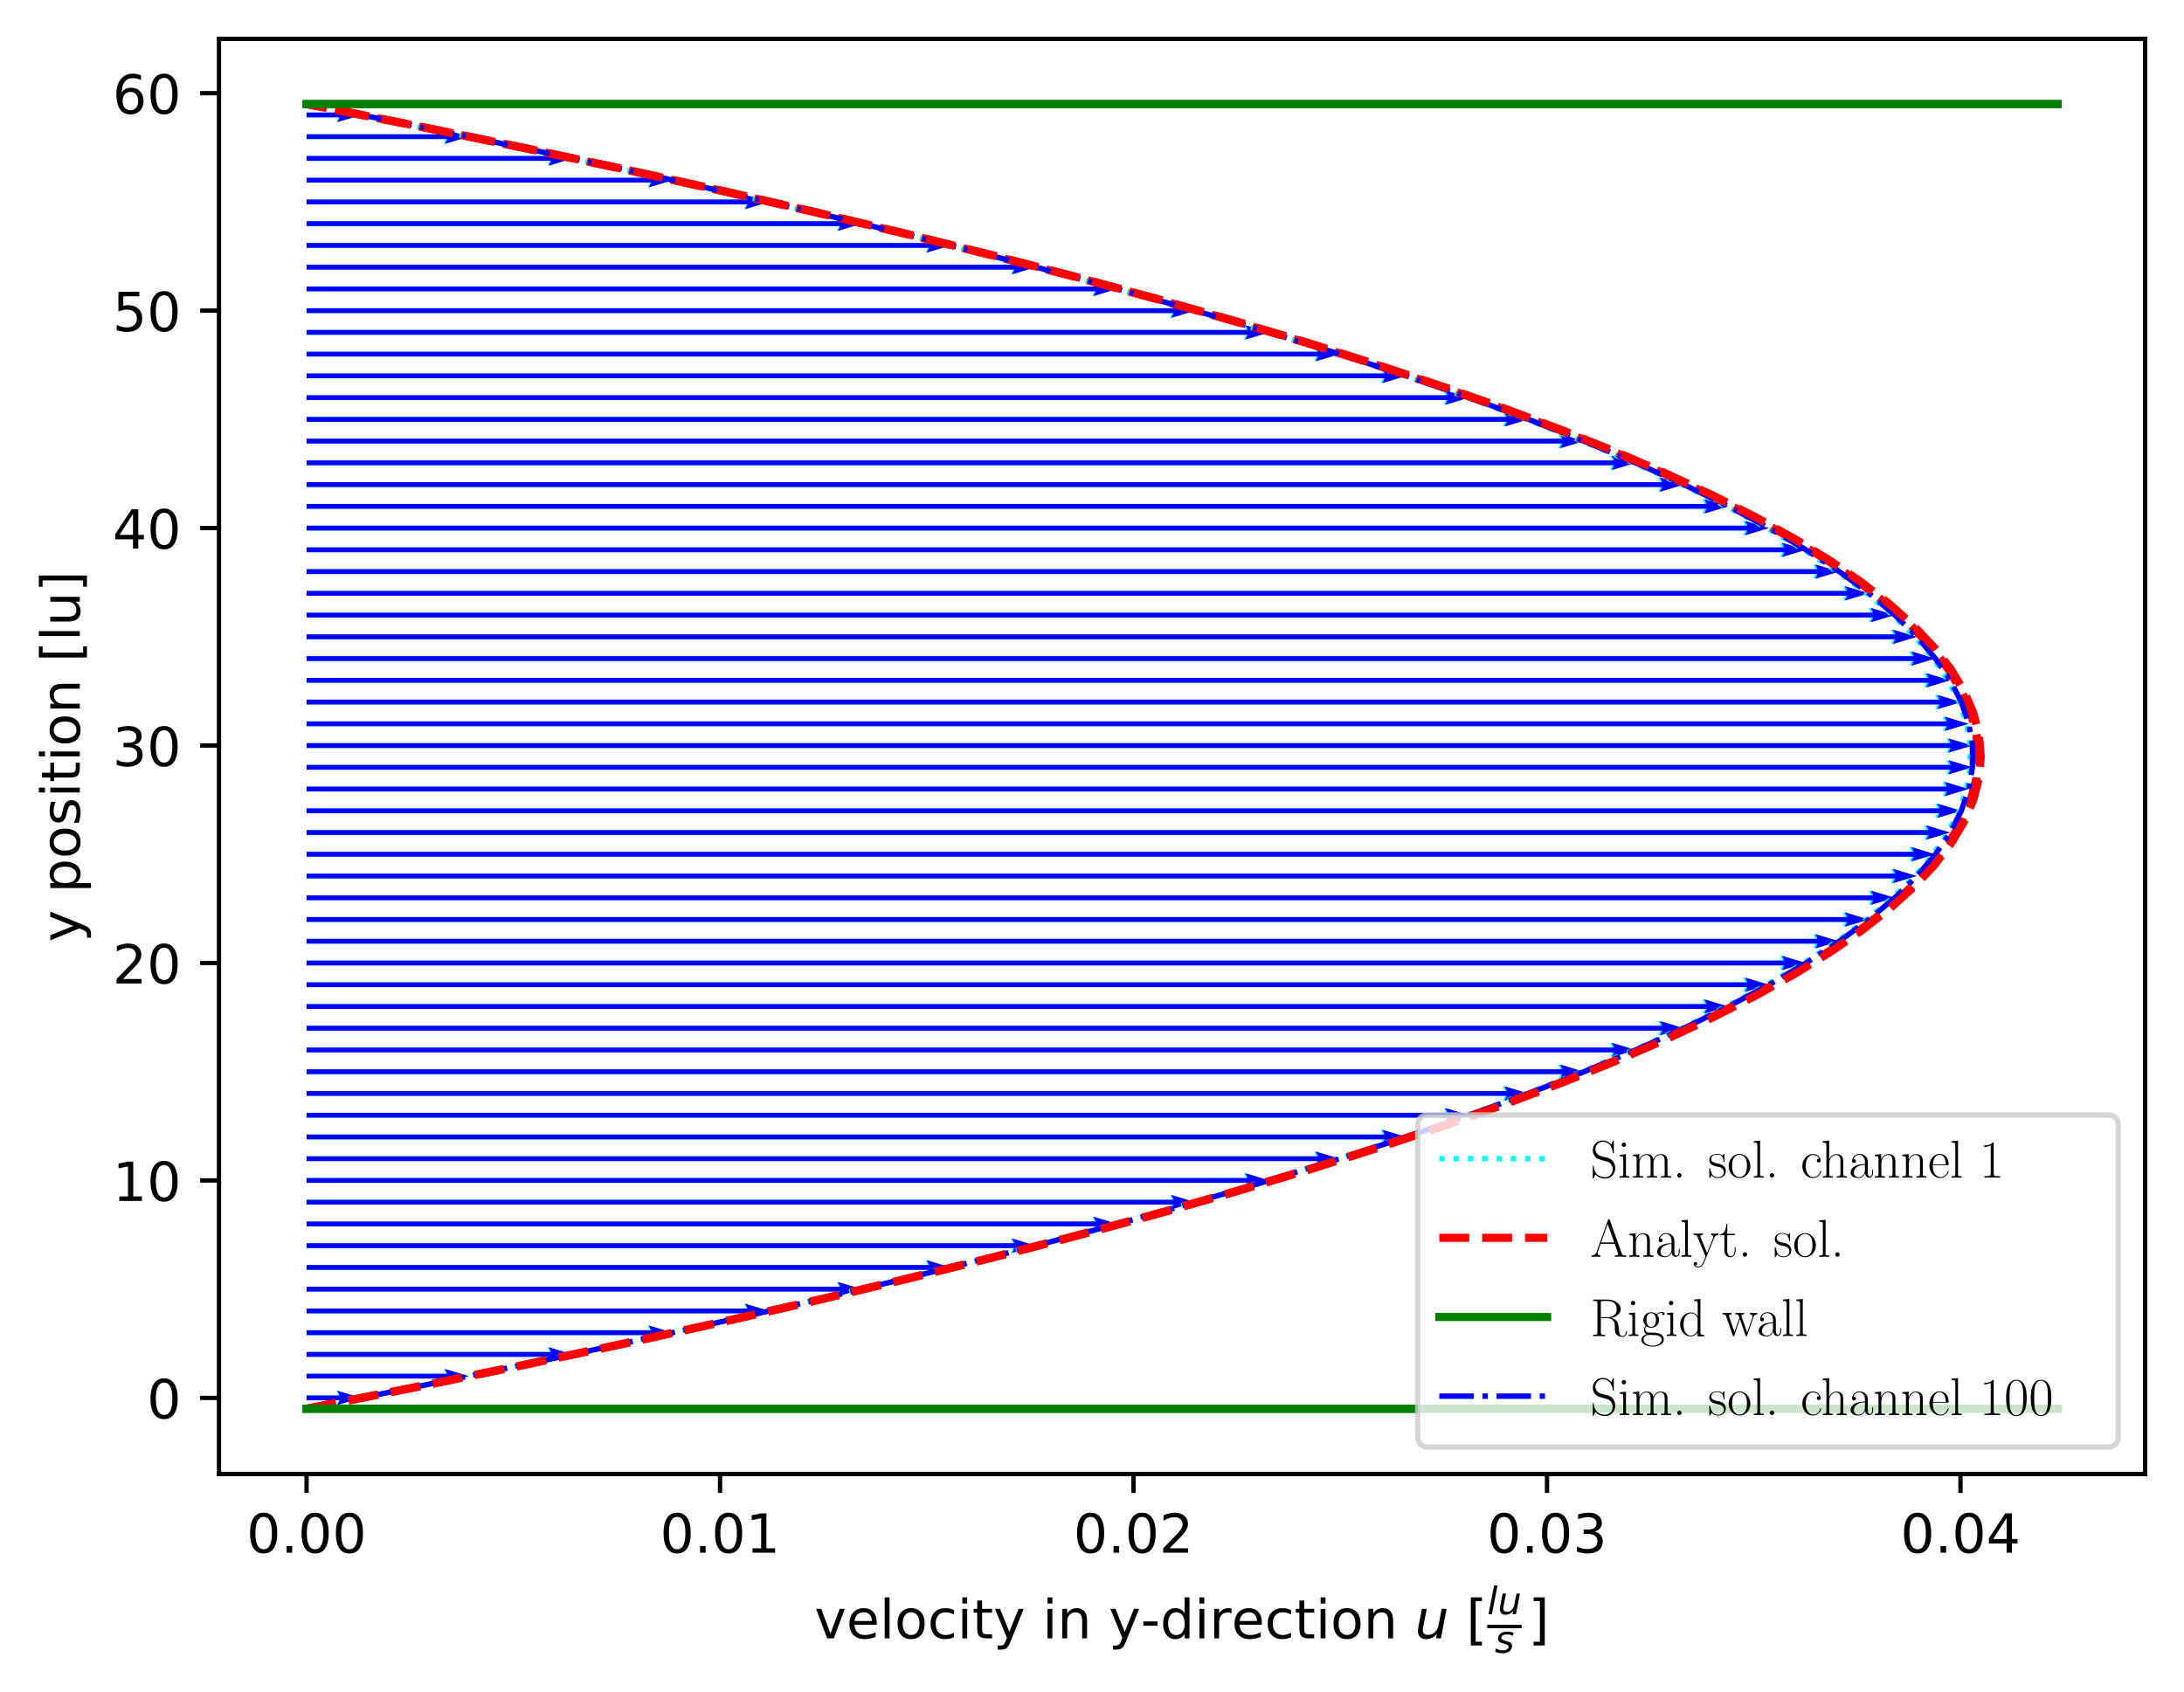 <?xml version="1.0" encoding="utf-8" standalone="no"?>
<!DOCTYPE svg PUBLIC "-//W3C//DTD SVG 1.1//EN"
  "http://www.w3.org/Graphics/SVG/1.1/DTD/svg11.dtd">
<!-- Created with matplotlib (https://matplotlib.org/) -->
<svg height="313.79pt" version="1.1" viewBox="0 0 404.923 313.79" width="404.923pt" xmlns="http://www.w3.org/2000/svg" xmlns:xlink="http://www.w3.org/1999/xlink">
 <defs>
  <style type="text/css">*{stroke-linecap:butt;stroke-linejoin:round;}</style>
 </defs>
 <g id="figure_1">
  <g id="patch_1">
   <path d="M 0 313.79 
L 404.923 313.79 
L 404.923 0 
L 0 0 
z
" style="fill:#ffffff;"/>
  </g>
  <g id="axes_1">
   <g id="patch_2">
    <path d="M 40.603 273.312 
L 397.723 273.312 
L 397.723 7.2 
L 40.603 7.2 
z
" style="fill:#ffffff;"/>
   </g>
   <g id="Quiver_1">
    <path clip-path="url(#p0e95c6562d)" d="M 56.836 258.754 
L 62.819 258.754 
L 62.373 257.861 
L 66.837 259.2 
L 62.373 260.539 
L 62.819 259.646 
L 56.836 259.646 
L 56.836 258.754 
" style="fill:#00ffff;"/>
   </g>
   <g id="Quiver_2">
    <path clip-path="url(#p0e95c6562d)" d="M 56.836 254.722 
L 82.723 254.722 
L 82.276 253.829 
L 86.74 255.168 
L 82.276 256.507 
L 82.723 255.614 
L 56.836 255.614 
L 56.836 254.722 
" style="fill:#00ffff;"/>
   </g>
   <g id="Quiver_3">
    <path clip-path="url(#p0e95c6562d)" d="M 56.836 250.69 
L 101.989 250.69 
L 101.543 249.797 
L 106.007 251.136 
L 101.543 252.475 
L 101.989 251.582 
L 56.836 251.582 
L 56.836 250.69 
" style="fill:#00ffff;"/>
   </g>
   <g id="Quiver_4">
    <path clip-path="url(#p0e95c6562d)" d="M 56.836 246.658 
L 120.558 246.658 
L 120.112 245.765 
L 124.576 247.104 
L 120.112 248.443 
L 120.558 247.55 
L 56.836 247.55 
L 56.836 246.658 
" style="fill:#00ffff;"/>
   </g>
   <g id="Quiver_5">
    <path clip-path="url(#p0e95c6562d)" d="M 56.836 242.626 
L 138.424 242.626 
L 137.978 241.733 
L 142.442 243.072 
L 137.978 244.411 
L 138.424 243.518 
L 56.836 243.518 
L 56.836 242.626 
" style="fill:#00ffff;"/>
   </g>
   <g id="Quiver_6">
    <path clip-path="url(#p0e95c6562d)" d="M 56.836 238.594 
L 155.595 238.594 
L 155.149 237.701 
L 159.613 239.04 
L 155.149 240.379 
L 155.595 239.486 
L 56.836 239.486 
L 56.836 238.594 
" style="fill:#00ffff;"/>
   </g>
   <g id="Quiver_7">
    <path clip-path="url(#p0e95c6562d)" d="M 56.836 234.562 
L 172.074 234.562 
L 171.627 233.669 
L 176.091 235.008 
L 171.627 236.347 
L 172.074 235.454 
L 56.836 235.454 
L 56.836 234.562 
" style="fill:#00ffff;"/>
   </g>
   <g id="Quiver_8">
    <path clip-path="url(#p0e95c6562d)" d="M 56.836 230.53 
L 187.859 230.53 
L 187.413 229.637 
L 191.877 230.976 
L 187.413 232.315 
L 187.859 231.422 
L 56.836 231.422 
L 56.836 230.53 
" style="fill:#00ffff;"/>
   </g>
   <g id="Quiver_9">
    <path clip-path="url(#p0e95c6562d)" d="M 56.836 226.498 
L 202.954 226.498 
L 202.507 225.605 
L 206.971 226.944 
L 202.507 228.283 
L 202.954 227.39 
L 56.836 227.39 
L 56.836 226.498 
" style="fill:#00ffff;"/>
   </g>
   <g id="Quiver_10">
    <path clip-path="url(#p0e95c6562d)" d="M 56.836 222.466 
L 217.358 222.466 
L 216.912 221.573 
L 221.376 222.912 
L 216.912 224.251 
L 217.358 223.358 
L 56.836 223.358 
L 56.836 222.466 
" style="fill:#00ffff;"/>
   </g>
   <g id="Quiver_11">
    <path clip-path="url(#p0e95c6562d)" d="M 56.836 218.434 
L 231.074 218.434 
L 230.628 217.541 
L 235.092 218.88 
L 230.628 220.219 
L 231.074 219.326 
L 56.836 219.326 
L 56.836 218.434 
" style="fill:#00ffff;"/>
   </g>
   <g id="Quiver_12">
    <path clip-path="url(#p0e95c6562d)" d="M 56.836 214.402 
L 244.101 214.402 
L 243.655 213.509 
L 248.119 214.848 
L 243.655 216.187 
L 244.101 215.294 
L 56.836 215.294 
L 56.836 214.402 
" style="fill:#00ffff;"/>
   </g>
   <g id="Quiver_13">
    <path clip-path="url(#p0e95c6562d)" d="M 56.836 210.37 
L 256.441 210.37 
L 255.995 209.477 
L 260.459 210.816 
L 255.995 212.155 
L 256.441 211.262 
L 56.836 211.262 
L 56.836 210.37 
" style="fill:#00ffff;"/>
   </g>
   <g id="Quiver_14">
    <path clip-path="url(#p0e95c6562d)" d="M 56.836 206.338 
L 268.094 206.338 
L 267.647 205.445 
L 272.111 206.784 
L 267.647 208.123 
L 268.094 207.23 
L 56.836 207.23 
L 56.836 206.338 
" style="fill:#00ffff;"/>
   </g>
   <g id="Quiver_15">
    <path clip-path="url(#p0e95c6562d)" d="M 56.836 202.306 
L 279.06 202.306 
L 278.613 201.413 
L 283.077 202.752 
L 278.613 204.091 
L 279.06 203.198 
L 56.836 203.198 
L 56.836 202.306 
" style="fill:#00ffff;"/>
   </g>
   <g id="Quiver_16">
    <path clip-path="url(#p0e95c6562d)" d="M 56.836 198.274 
L 289.339 198.274 
L 288.893 197.381 
L 293.357 198.72 
L 288.893 200.059 
L 289.339 199.166 
L 56.836 199.166 
L 56.836 198.274 
" style="fill:#00ffff;"/>
   </g>
   <g id="Quiver_17">
    <path clip-path="url(#p0e95c6562d)" d="M 56.836 194.242 
L 298.932 194.242 
L 298.486 193.349 
L 302.95 194.688 
L 298.486 196.027 
L 298.932 195.134 
L 56.836 195.134 
L 56.836 194.242 
" style="fill:#00ffff;"/>
   </g>
   <g id="Quiver_18">
    <path clip-path="url(#p0e95c6562d)" d="M 56.836 190.21 
L 307.839 190.21 
L 307.393 189.317 
L 311.857 190.656 
L 307.393 191.995 
L 307.839 191.102 
L 56.836 191.102 
L 56.836 190.21 
" style="fill:#00ffff;"/>
   </g>
   <g id="Quiver_19">
    <path clip-path="url(#p0e95c6562d)" d="M 56.836 186.178 
L 316.06 186.178 
L 315.614 185.285 
L 320.078 186.624 
L 315.614 187.963 
L 316.06 187.07 
L 56.836 187.07 
L 56.836 186.178 
" style="fill:#00ffff;"/>
   </g>
   <g id="Quiver_20">
    <path clip-path="url(#p0e95c6562d)" d="M 56.836 182.146 
L 323.596 182.146 
L 323.15 181.253 
L 327.614 182.592 
L 323.15 183.931 
L 323.596 183.038 
L 56.836 183.038 
L 56.836 182.146 
" style="fill:#00ffff;"/>
   </g>
   <g id="Quiver_21">
    <path clip-path="url(#p0e95c6562d)" d="M 56.836 178.114 
L 330.446 178.114 
L 330 177.221 
L 334.464 178.56 
L 330 179.899 
L 330.446 179.006 
L 56.836 179.006 
L 56.836 178.114 
" style="fill:#00ffff;"/>
   </g>
   <g id="Quiver_22">
    <path clip-path="url(#p0e95c6562d)" d="M 56.836 174.082 
L 336.611 174.082 
L 336.164 173.189 
L 340.628 174.528 
L 336.164 175.867 
L 336.611 174.974 
L 56.836 174.974 
L 56.836 174.082 
" style="fill:#00ffff;"/>
   </g>
   <g id="Quiver_23">
    <path clip-path="url(#p0e95c6562d)" d="M 56.836 170.05 
L 342.09 170.05 
L 341.644 169.157 
L 346.108 170.496 
L 341.644 171.835 
L 342.09 170.942 
L 56.836 170.942 
L 56.836 170.05 
" style="fill:#00ffff;"/>
   </g>
   <g id="Quiver_24">
    <path clip-path="url(#p0e95c6562d)" d="M 56.836 166.018 
L 346.884 166.018 
L 346.438 165.125 
L 350.902 166.464 
L 346.438 167.803 
L 346.884 166.91 
L 56.836 166.91 
L 56.836 166.018 
" style="fill:#00ffff;"/>
   </g>
   <g id="Quiver_25">
    <path clip-path="url(#p0e95c6562d)" d="M 56.836 161.986 
L 350.993 161.986 
L 350.547 161.093 
L 355.011 162.432 
L 350.547 163.771 
L 350.993 162.878 
L 56.836 162.878 
L 56.836 161.986 
" style="fill:#00ffff;"/>
   </g>
   <g id="Quiver_26">
    <path clip-path="url(#p0e95c6562d)" d="M 56.836 157.954 
L 354.417 157.954 
L 353.971 157.061 
L 358.435 158.4 
L 353.971 159.739 
L 354.417 158.846 
L 56.836 158.846 
L 56.836 157.954 
" style="fill:#00ffff;"/>
   </g>
   <g id="Quiver_27">
    <path clip-path="url(#p0e95c6562d)" d="M 56.836 153.922 
L 357.157 153.922 
L 356.71 153.029 
L 361.174 154.368 
L 356.71 155.707 
L 357.157 154.814 
L 56.836 154.814 
L 56.836 153.922 
" style="fill:#00ffff;"/>
   </g>
   <g id="Quiver_28">
    <path clip-path="url(#p0e95c6562d)" d="M 56.836 149.89 
L 359.211 149.89 
L 358.765 148.997 
L 363.229 150.336 
L 358.765 151.675 
L 359.211 150.782 
L 56.836 150.782 
L 56.836 149.89 
" style="fill:#00ffff;"/>
   </g>
   <g id="Quiver_29">
    <path clip-path="url(#p0e95c6562d)" d="M 56.836 145.858 
L 360.581 145.858 
L 360.134 144.965 
L 364.598 146.304 
L 360.134 147.643 
L 360.581 146.75 
L 56.836 146.75 
L 56.836 145.858 
" style="fill:#00ffff;"/>
   </g>
   <g id="Quiver_30">
    <path clip-path="url(#p0e95c6562d)" d="M 56.836 141.826 
L 361.265 141.826 
L 360.819 140.933 
L 365.283 142.272 
L 360.819 143.611 
L 361.265 142.718 
L 56.836 142.718 
L 56.836 141.826 
" style="fill:#00ffff;"/>
   </g>
   <g id="Quiver_31">
    <path clip-path="url(#p0e95c6562d)" d="M 56.836 137.794 
L 361.265 137.794 
L 360.819 136.901 
L 365.283 138.24 
L 360.819 139.579 
L 361.265 138.686 
L 56.836 138.686 
L 56.836 137.794 
" style="fill:#00ffff;"/>
   </g>
   <g id="Quiver_32">
    <path clip-path="url(#p0e95c6562d)" d="M 56.836 133.762 
L 360.581 133.762 
L 360.134 132.869 
L 364.598 134.208 
L 360.134 135.547 
L 360.581 134.654 
L 56.836 134.654 
L 56.836 133.762 
" style="fill:#00ffff;"/>
   </g>
   <g id="Quiver_33">
    <path clip-path="url(#p0e95c6562d)" d="M 56.836 129.73 
L 359.211 129.73 
L 358.765 128.837 
L 363.229 130.176 
L 358.765 131.515 
L 359.211 130.622 
L 56.836 130.622 
L 56.836 129.73 
" style="fill:#00ffff;"/>
   </g>
   <g id="Quiver_34">
    <path clip-path="url(#p0e95c6562d)" d="M 56.836 125.698 
L 357.157 125.698 
L 356.71 124.805 
L 361.174 126.144 
L 356.71 127.483 
L 357.157 126.59 
L 56.836 126.59 
L 56.836 125.698 
" style="fill:#00ffff;"/>
   </g>
   <g id="Quiver_35">
    <path clip-path="url(#p0e95c6562d)" d="M 56.836 121.666 
L 354.417 121.666 
L 353.971 120.773 
L 358.435 122.112 
L 353.971 123.451 
L 354.417 122.558 
L 56.836 122.558 
L 56.836 121.666 
" style="fill:#00ffff;"/>
   </g>
   <g id="Quiver_36">
    <path clip-path="url(#p0e95c6562d)" d="M 56.836 117.634 
L 350.993 117.634 
L 350.547 116.741 
L 355.011 118.08 
L 350.547 119.419 
L 350.993 118.526 
L 56.836 118.526 
L 56.836 117.634 
" style="fill:#00ffff;"/>
   </g>
   <g id="Quiver_37">
    <path clip-path="url(#p0e95c6562d)" d="M 56.836 113.602 
L 346.884 113.602 
L 346.438 112.709 
L 350.902 114.048 
L 346.438 115.387 
L 346.884 114.494 
L 56.836 114.494 
L 56.836 113.602 
" style="fill:#00ffff;"/>
   </g>
   <g id="Quiver_38">
    <path clip-path="url(#p0e95c6562d)" d="M 56.836 109.57 
L 342.09 109.57 
L 341.644 108.677 
L 346.108 110.016 
L 341.644 111.355 
L 342.09 110.462 
L 56.836 110.462 
L 56.836 109.57 
" style="fill:#00ffff;"/>
   </g>
   <g id="Quiver_39">
    <path clip-path="url(#p0e95c6562d)" d="M 56.836 105.538 
L 336.611 105.538 
L 336.164 104.645 
L 340.628 105.984 
L 336.164 107.323 
L 336.611 106.43 
L 56.836 106.43 
L 56.836 105.538 
" style="fill:#00ffff;"/>
   </g>
   <g id="Quiver_40">
    <path clip-path="url(#p0e95c6562d)" d="M 56.836 101.506 
L 330.446 101.506 
L 330 100.613 
L 334.464 101.952 
L 330 103.291 
L 330.446 102.398 
L 56.836 102.398 
L 56.836 101.506 
" style="fill:#00ffff;"/>
   </g>
   <g id="Quiver_41">
    <path clip-path="url(#p0e95c6562d)" d="M 56.836 97.474 
L 323.596 97.474 
L 323.15 96.581 
L 327.614 97.92 
L 323.15 99.259 
L 323.596 98.366 
L 56.836 98.366 
L 56.836 97.474 
" style="fill:#00ffff;"/>
   </g>
   <g id="Quiver_42">
    <path clip-path="url(#p0e95c6562d)" d="M 56.836 93.442 
L 316.06 93.442 
L 315.614 92.549 
L 320.078 93.888 
L 315.614 95.227 
L 316.06 94.334 
L 56.836 94.334 
L 56.836 93.442 
" style="fill:#00ffff;"/>
   </g>
   <g id="Quiver_43">
    <path clip-path="url(#p0e95c6562d)" d="M 56.836 89.41 
L 307.839 89.41 
L 307.393 88.517 
L 311.857 89.856 
L 307.393 91.195 
L 307.839 90.302 
L 56.836 90.302 
L 56.836 89.41 
" style="fill:#00ffff;"/>
   </g>
   <g id="Quiver_44">
    <path clip-path="url(#p0e95c6562d)" d="M 56.836 85.378 
L 298.932 85.378 
L 298.486 84.485 
L 302.95 85.824 
L 298.486 87.163 
L 298.932 86.27 
L 56.836 86.27 
L 56.836 85.378 
" style="fill:#00ffff;"/>
   </g>
   <g id="Quiver_45">
    <path clip-path="url(#p0e95c6562d)" d="M 56.836 81.346 
L 289.339 81.346 
L 288.893 80.453 
L 293.357 81.792 
L 288.893 83.131 
L 289.339 82.238 
L 56.836 82.238 
L 56.836 81.346 
" style="fill:#00ffff;"/>
   </g>
   <g id="Quiver_46">
    <path clip-path="url(#p0e95c6562d)" d="M 56.836 77.314 
L 279.06 77.314 
L 278.613 76.421 
L 283.077 77.76 
L 278.613 79.099 
L 279.06 78.206 
L 56.836 78.206 
L 56.836 77.314 
" style="fill:#00ffff;"/>
   </g>
   <g id="Quiver_47">
    <path clip-path="url(#p0e95c6562d)" d="M 56.836 73.282 
L 268.094 73.282 
L 267.647 72.389 
L 272.111 73.728 
L 267.647 75.067 
L 268.094 74.174 
L 56.836 74.174 
L 56.836 73.282 
" style="fill:#00ffff;"/>
   </g>
   <g id="Quiver_48">
    <path clip-path="url(#p0e95c6562d)" d="M 56.836 69.25 
L 256.441 69.25 
L 255.995 68.357 
L 260.459 69.696 
L 255.995 71.035 
L 256.441 70.142 
L 56.836 70.142 
L 56.836 69.25 
" style="fill:#00ffff;"/>
   </g>
   <g id="Quiver_49">
    <path clip-path="url(#p0e95c6562d)" d="M 56.836 65.218 
L 244.101 65.218 
L 243.655 64.325 
L 248.119 65.664 
L 243.655 67.003 
L 244.101 66.11 
L 56.836 66.11 
L 56.836 65.218 
" style="fill:#00ffff;"/>
   </g>
   <g id="Quiver_50">
    <path clip-path="url(#p0e95c6562d)" d="M 56.836 61.186 
L 231.074 61.186 
L 230.628 60.293 
L 235.092 61.632 
L 230.628 62.971 
L 231.074 62.078 
L 56.836 62.078 
L 56.836 61.186 
" style="fill:#00ffff;"/>
   </g>
   <g id="Quiver_51">
    <path clip-path="url(#p0e95c6562d)" d="M 56.836 57.154 
L 217.358 57.154 
L 216.912 56.261 
L 221.376 57.6 
L 216.912 58.939 
L 217.358 58.046 
L 56.836 58.046 
L 56.836 57.154 
" style="fill:#00ffff;"/>
   </g>
   <g id="Quiver_52">
    <path clip-path="url(#p0e95c6562d)" d="M 56.836 53.122 
L 202.954 53.122 
L 202.507 52.229 
L 206.971 53.568 
L 202.507 54.907 
L 202.954 54.014 
L 56.836 54.014 
L 56.836 53.122 
" style="fill:#00ffff;"/>
   </g>
   <g id="Quiver_53">
    <path clip-path="url(#p0e95c6562d)" d="M 56.836 49.09 
L 187.859 49.09 
L 187.413 48.197 
L 191.877 49.536 
L 187.413 50.875 
L 187.859 49.982 
L 56.836 49.982 
L 56.836 49.09 
" style="fill:#00ffff;"/>
   </g>
   <g id="Quiver_54">
    <path clip-path="url(#p0e95c6562d)" d="M 56.836 45.058 
L 172.074 45.058 
L 171.627 44.165 
L 176.091 45.504 
L 171.627 46.843 
L 172.074 45.95 
L 56.836 45.95 
L 56.836 45.058 
" style="fill:#00ffff;"/>
   </g>
   <g id="Quiver_55">
    <path clip-path="url(#p0e95c6562d)" d="M 56.836 41.026 
L 155.595 41.026 
L 155.149 40.133 
L 159.613 41.472 
L 155.149 42.811 
L 155.595 41.918 
L 56.836 41.918 
L 56.836 41.026 
" style="fill:#00ffff;"/>
   </g>
   <g id="Quiver_56">
    <path clip-path="url(#p0e95c6562d)" d="M 56.836 36.994 
L 138.424 36.994 
L 137.978 36.101 
L 142.442 37.44 
L 137.978 38.779 
L 138.424 37.886 
L 56.836 37.886 
L 56.836 36.994 
" style="fill:#00ffff;"/>
   </g>
   <g id="Quiver_57">
    <path clip-path="url(#p0e95c6562d)" d="M 56.836 32.962 
L 120.558 32.962 
L 120.112 32.069 
L 124.576 33.408 
L 120.112 34.747 
L 120.558 33.854 
L 56.836 33.854 
L 56.836 32.962 
" style="fill:#00ffff;"/>
   </g>
   <g id="Quiver_58">
    <path clip-path="url(#p0e95c6562d)" d="M 56.836 28.93 
L 101.989 28.93 
L 101.543 28.037 
L 106.007 29.376 
L 101.543 30.715 
L 101.989 29.822 
L 56.836 29.822 
L 56.836 28.93 
" style="fill:#00ffff;"/>
   </g>
   <g id="Quiver_59">
    <path clip-path="url(#p0e95c6562d)" d="M 56.836 24.898 
L 82.723 24.898 
L 82.276 24.005 
L 86.74 25.344 
L 82.276 26.683 
L 82.723 25.79 
L 56.836 25.79 
L 56.836 24.898 
" style="fill:#00ffff;"/>
   </g>
   <g id="Quiver_60">
    <path clip-path="url(#p0e95c6562d)" d="M 56.836 20.866 
L 62.819 20.866 
L 62.373 19.973 
L 66.837 21.312 
L 62.373 22.651 
L 62.819 21.758 
L 56.836 21.758 
L 56.836 20.866 
" style="fill:#00ffff;"/>
   </g>
   <g id="Quiver_61">
    <path clip-path="url(#p0e95c6562d)" d="M 56.836 258.754 
L 62.974 258.754 
L 62.528 257.861 
L 66.992 259.2 
L 62.528 260.539 
L 62.974 259.646 
L 56.836 259.646 
L 56.836 258.754 
" style="fill:#0000ff;"/>
   </g>
   <g id="Quiver_62">
    <path clip-path="url(#p0e95c6562d)" d="M 56.836 254.722 
L 82.916 254.722 
L 82.469 253.829 
L 86.933 255.168 
L 82.469 256.507 
L 82.916 255.614 
L 56.836 255.614 
L 56.836 254.722 
" style="fill:#0000ff;"/>
   </g>
   <g id="Quiver_63">
    <path clip-path="url(#p0e95c6562d)" d="M 56.836 250.69 
L 102.167 250.69 
L 101.72 249.797 
L 106.184 251.136 
L 101.72 252.475 
L 102.167 251.582 
L 56.836 251.582 
L 56.836 250.69 
" style="fill:#0000ff;"/>
   </g>
   <g id="Quiver_64">
    <path clip-path="url(#p0e95c6562d)" d="M 56.836 246.658 
L 120.727 246.658 
L 120.281 245.765 
L 124.745 247.104 
L 120.281 248.443 
L 120.727 247.55 
L 56.836 247.55 
L 56.836 246.658 
" style="fill:#0000ff;"/>
   </g>
   <g id="Quiver_65">
    <path clip-path="url(#p0e95c6562d)" d="M 56.836 242.626 
L 138.597 242.626 
L 138.151 241.733 
L 142.615 243.072 
L 138.151 244.411 
L 138.597 243.518 
L 56.836 243.518 
L 56.836 242.626 
" style="fill:#0000ff;"/>
   </g>
   <g id="Quiver_66">
    <path clip-path="url(#p0e95c6562d)" d="M 56.836 238.594 
L 155.777 238.594 
L 155.331 237.701 
L 159.795 239.04 
L 155.331 240.379 
L 155.777 239.486 
L 56.836 239.486 
L 56.836 238.594 
" style="fill:#0000ff;"/>
   </g>
   <g id="Quiver_67">
    <path clip-path="url(#p0e95c6562d)" d="M 56.836 234.562 
L 172.268 234.562 
L 171.821 233.669 
L 176.285 235.008 
L 171.821 236.347 
L 172.268 235.454 
L 56.836 235.454 
L 56.836 234.562 
" style="fill:#0000ff;"/>
   </g>
   <g id="Quiver_68">
    <path clip-path="url(#p0e95c6562d)" d="M 56.836 230.53 
L 188.068 230.53 
L 187.622 229.637 
L 192.086 230.976 
L 187.622 232.315 
L 188.068 231.422 
L 56.836 231.422 
L 56.836 230.53 
" style="fill:#0000ff;"/>
   </g>
   <g id="Quiver_69">
    <path clip-path="url(#p0e95c6562d)" d="M 56.836 226.498 
L 203.18 226.498 
L 202.733 225.605 
L 207.197 226.944 
L 202.733 228.283 
L 203.18 227.39 
L 56.836 227.39 
L 56.836 226.498 
" style="fill:#0000ff;"/>
   </g>
   <g id="Quiver_70">
    <path clip-path="url(#p0e95c6562d)" d="M 56.836 222.466 
L 217.602 222.466 
L 217.155 221.573 
L 221.619 222.912 
L 217.155 224.251 
L 217.602 223.358 
L 56.836 223.358 
L 56.836 222.466 
" style="fill:#0000ff;"/>
   </g>
   <g id="Quiver_71">
    <path clip-path="url(#p0e95c6562d)" d="M 56.836 218.434 
L 231.335 218.434 
L 230.888 217.541 
L 235.352 218.88 
L 230.888 220.219 
L 231.335 219.326 
L 56.836 219.326 
L 56.836 218.434 
" style="fill:#0000ff;"/>
   </g>
   <g id="Quiver_72">
    <path clip-path="url(#p0e95c6562d)" d="M 56.836 214.402 
L 244.379 214.402 
L 243.933 213.509 
L 248.397 214.848 
L 243.933 216.187 
L 244.379 215.294 
L 56.836 215.294 
L 56.836 214.402 
" style="fill:#0000ff;"/>
   </g>
   <g id="Quiver_73">
    <path clip-path="url(#p0e95c6562d)" d="M 56.836 210.37 
L 256.735 210.37 
L 256.288 209.477 
L 260.752 210.816 
L 256.288 212.155 
L 256.735 211.262 
L 56.836 211.262 
L 56.836 210.37 
" style="fill:#0000ff;"/>
   </g>
   <g id="Quiver_74">
    <path clip-path="url(#p0e95c6562d)" d="M 56.836 206.338 
L 268.403 206.338 
L 267.956 205.445 
L 272.42 206.784 
L 267.956 208.123 
L 268.403 207.23 
L 56.836 207.23 
L 56.836 206.338 
" style="fill:#0000ff;"/>
   </g>
   <g id="Quiver_75">
    <path clip-path="url(#p0e95c6562d)" d="M 56.836 202.306 
L 279.382 202.306 
L 278.936 201.413 
L 283.4 202.752 
L 278.936 204.091 
L 279.382 203.198 
L 56.836 203.198 
L 56.836 202.306 
" style="fill:#0000ff;"/>
   </g>
   <g id="Quiver_76">
    <path clip-path="url(#p0e95c6562d)" d="M 56.836 198.274 
L 289.674 198.274 
L 289.228 197.381 
L 293.692 198.72 
L 289.228 200.059 
L 289.674 199.166 
L 56.836 199.166 
L 56.836 198.274 
" style="fill:#0000ff;"/>
   </g>
   <g id="Quiver_77">
    <path clip-path="url(#p0e95c6562d)" d="M 56.836 194.242 
L 299.279 194.242 
L 298.833 193.349 
L 303.297 194.688 
L 298.833 196.027 
L 299.279 195.134 
L 56.836 195.134 
L 56.836 194.242 
" style="fill:#0000ff;"/>
   </g>
   <g id="Quiver_78">
    <path clip-path="url(#p0e95c6562d)" d="M 56.836 190.21 
L 308.196 190.21 
L 307.75 189.317 
L 312.214 190.656 
L 307.75 191.995 
L 308.196 191.102 
L 56.836 191.102 
L 56.836 190.21 
" style="fill:#0000ff;"/>
   </g>
   <g id="Quiver_79">
    <path clip-path="url(#p0e95c6562d)" d="M 56.836 186.178 
L 316.427 186.178 
L 315.98 185.285 
L 320.444 186.624 
L 315.98 187.963 
L 316.427 187.07 
L 56.836 187.07 
L 56.836 186.178 
" style="fill:#0000ff;"/>
   </g>
   <g id="Quiver_80">
    <path clip-path="url(#p0e95c6562d)" d="M 56.836 182.146 
L 323.971 182.146 
L 323.524 181.253 
L 327.988 182.592 
L 323.524 183.931 
L 323.971 183.038 
L 56.836 183.038 
L 56.836 182.146 
" style="fill:#0000ff;"/>
   </g>
   <g id="Quiver_81">
    <path clip-path="url(#p0e95c6562d)" d="M 56.836 178.114 
L 330.828 178.114 
L 330.381 177.221 
L 334.845 178.56 
L 330.381 179.899 
L 330.828 179.006 
L 56.836 179.006 
L 56.836 178.114 
" style="fill:#0000ff;"/>
   </g>
   <g id="Quiver_82">
    <path clip-path="url(#p0e95c6562d)" d="M 56.836 174.082 
L 336.999 174.082 
L 336.552 173.189 
L 341.016 174.528 
L 336.552 175.867 
L 336.999 174.974 
L 56.836 174.974 
L 56.836 174.082 
" style="fill:#0000ff;"/>
   </g>
   <g id="Quiver_83">
    <path clip-path="url(#p0e95c6562d)" d="M 56.836 170.05 
L 342.483 170.05 
L 342.037 169.157 
L 346.501 170.496 
L 342.037 171.835 
L 342.483 170.942 
L 56.836 170.942 
L 56.836 170.05 
" style="fill:#0000ff;"/>
   </g>
   <g id="Quiver_84">
    <path clip-path="url(#p0e95c6562d)" d="M 56.836 166.018 
L 347.282 166.018 
L 346.836 165.125 
L 351.3 166.464 
L 346.836 167.803 
L 347.282 166.91 
L 56.836 166.91 
L 56.836 166.018 
" style="fill:#0000ff;"/>
   </g>
   <g id="Quiver_85">
    <path clip-path="url(#p0e95c6562d)" d="M 56.836 161.986 
L 351.395 161.986 
L 350.948 161.093 
L 355.412 162.432 
L 350.948 163.771 
L 351.395 162.878 
L 56.836 162.878 
L 56.836 161.986 
" style="fill:#0000ff;"/>
   </g>
   <g id="Quiver_86">
    <path clip-path="url(#p0e95c6562d)" d="M 56.836 157.954 
L 354.822 157.954 
L 354.376 157.061 
L 358.84 158.4 
L 354.376 159.739 
L 354.822 158.846 
L 56.836 158.846 
L 56.836 157.954 
" style="fill:#0000ff;"/>
   </g>
   <g id="Quiver_87">
    <path clip-path="url(#p0e95c6562d)" d="M 56.836 153.922 
L 357.564 153.922 
L 357.117 153.029 
L 361.581 154.368 
L 357.117 155.707 
L 357.564 154.814 
L 56.836 154.814 
L 56.836 153.922 
" style="fill:#0000ff;"/>
   </g>
   <g id="Quiver_88">
    <path clip-path="url(#p0e95c6562d)" d="M 56.836 149.89 
L 359.62 149.89 
L 359.173 148.997 
L 363.637 150.336 
L 359.173 151.675 
L 359.62 150.782 
L 56.836 150.782 
L 56.836 149.89 
" style="fill:#0000ff;"/>
   </g>
   <g id="Quiver_89">
    <path clip-path="url(#p0e95c6562d)" d="M 56.836 145.858 
L 360.991 145.858 
L 360.544 144.965 
L 365.008 146.304 
L 360.544 147.643 
L 360.991 146.75 
L 56.836 146.75 
L 56.836 145.858 
" style="fill:#0000ff;"/>
   </g>
   <g id="Quiver_90">
    <path clip-path="url(#p0e95c6562d)" d="M 56.836 141.826 
L 361.676 141.826 
L 361.229 140.933 
L 365.693 142.272 
L 361.229 143.611 
L 361.676 142.718 
L 56.836 142.718 
L 56.836 141.826 
" style="fill:#0000ff;"/>
   </g>
   <g id="Quiver_91">
    <path clip-path="url(#p0e95c6562d)" d="M 56.836 137.794 
L 361.676 137.794 
L 361.229 136.901 
L 365.693 138.24 
L 361.229 139.579 
L 361.676 138.686 
L 56.836 138.686 
L 56.836 137.794 
" style="fill:#0000ff;"/>
   </g>
   <g id="Quiver_92">
    <path clip-path="url(#p0e95c6562d)" d="M 56.836 133.762 
L 360.991 133.762 
L 360.544 132.869 
L 365.008 134.208 
L 360.544 135.547 
L 360.991 134.654 
L 56.836 134.654 
L 56.836 133.762 
" style="fill:#0000ff;"/>
   </g>
   <g id="Quiver_93">
    <path clip-path="url(#p0e95c6562d)" d="M 56.836 129.73 
L 359.62 129.73 
L 359.173 128.837 
L 363.637 130.176 
L 359.173 131.515 
L 359.62 130.622 
L 56.836 130.622 
L 56.836 129.73 
" style="fill:#0000ff;"/>
   </g>
   <g id="Quiver_94">
    <path clip-path="url(#p0e95c6562d)" d="M 56.836 125.698 
L 357.564 125.698 
L 357.117 124.805 
L 361.581 126.144 
L 357.117 127.483 
L 357.564 126.59 
L 56.836 126.59 
L 56.836 125.698 
" style="fill:#0000ff;"/>
   </g>
   <g id="Quiver_95">
    <path clip-path="url(#p0e95c6562d)" d="M 56.836 121.666 
L 354.822 121.666 
L 354.376 120.773 
L 358.84 122.112 
L 354.376 123.451 
L 354.822 122.558 
L 56.836 122.558 
L 56.836 121.666 
" style="fill:#0000ff;"/>
   </g>
   <g id="Quiver_96">
    <path clip-path="url(#p0e95c6562d)" d="M 56.836 117.634 
L 351.395 117.634 
L 350.948 116.741 
L 355.412 118.08 
L 350.948 119.419 
L 351.395 118.526 
L 56.836 118.526 
L 56.836 117.634 
" style="fill:#0000ff;"/>
   </g>
   <g id="Quiver_97">
    <path clip-path="url(#p0e95c6562d)" d="M 56.836 113.602 
L 347.282 113.602 
L 346.836 112.709 
L 351.3 114.048 
L 346.836 115.387 
L 347.282 114.494 
L 56.836 114.494 
L 56.836 113.602 
" style="fill:#0000ff;"/>
   </g>
   <g id="Quiver_98">
    <path clip-path="url(#p0e95c6562d)" d="M 56.836 109.57 
L 342.483 109.57 
L 342.037 108.677 
L 346.501 110.016 
L 342.037 111.355 
L 342.483 110.462 
L 56.836 110.462 
L 56.836 109.57 
" style="fill:#0000ff;"/>
   </g>
   <g id="Quiver_99">
    <path clip-path="url(#p0e95c6562d)" d="M 56.836 105.538 
L 336.999 105.538 
L 336.552 104.645 
L 341.016 105.984 
L 336.552 107.323 
L 336.999 106.43 
L 56.836 106.43 
L 56.836 105.538 
" style="fill:#0000ff;"/>
   </g>
   <g id="Quiver_100">
    <path clip-path="url(#p0e95c6562d)" d="M 56.836 101.506 
L 330.828 101.506 
L 330.381 100.613 
L 334.845 101.952 
L 330.381 103.291 
L 330.828 102.398 
L 56.836 102.398 
L 56.836 101.506 
" style="fill:#0000ff;"/>
   </g>
   <g id="Quiver_101">
    <path clip-path="url(#p0e95c6562d)" d="M 56.836 97.474 
L 323.971 97.474 
L 323.524 96.581 
L 327.988 97.92 
L 323.524 99.259 
L 323.971 98.366 
L 56.836 98.366 
L 56.836 97.474 
" style="fill:#0000ff;"/>
   </g>
   <g id="Quiver_102">
    <path clip-path="url(#p0e95c6562d)" d="M 56.836 93.442 
L 316.427 93.442 
L 315.98 92.549 
L 320.444 93.888 
L 315.98 95.227 
L 316.427 94.334 
L 56.836 94.334 
L 56.836 93.442 
" style="fill:#0000ff;"/>
   </g>
   <g id="Quiver_103">
    <path clip-path="url(#p0e95c6562d)" d="M 56.836 89.41 
L 308.196 89.41 
L 307.75 88.517 
L 312.214 89.856 
L 307.75 91.195 
L 308.196 90.302 
L 56.836 90.302 
L 56.836 89.41 
" style="fill:#0000ff;"/>
   </g>
   <g id="Quiver_104">
    <path clip-path="url(#p0e95c6562d)" d="M 56.836 85.378 
L 299.279 85.378 
L 298.833 84.485 
L 303.297 85.824 
L 298.833 87.163 
L 299.279 86.27 
L 56.836 86.27 
L 56.836 85.378 
" style="fill:#0000ff;"/>
   </g>
   <g id="Quiver_105">
    <path clip-path="url(#p0e95c6562d)" d="M 56.836 81.346 
L 289.674 81.346 
L 289.228 80.453 
L 293.692 81.792 
L 289.228 83.131 
L 289.674 82.238 
L 56.836 82.238 
L 56.836 81.346 
" style="fill:#0000ff;"/>
   </g>
   <g id="Quiver_106">
    <path clip-path="url(#p0e95c6562d)" d="M 56.836 77.314 
L 279.382 77.314 
L 278.936 76.421 
L 283.4 77.76 
L 278.936 79.099 
L 279.382 78.206 
L 56.836 78.206 
L 56.836 77.314 
" style="fill:#0000ff;"/>
   </g>
   <g id="Quiver_107">
    <path clip-path="url(#p0e95c6562d)" d="M 56.836 73.282 
L 268.403 73.282 
L 267.956 72.389 
L 272.42 73.728 
L 267.956 75.067 
L 268.403 74.174 
L 56.836 74.174 
L 56.836 73.282 
" style="fill:#0000ff;"/>
   </g>
   <g id="Quiver_108">
    <path clip-path="url(#p0e95c6562d)" d="M 56.836 69.25 
L 256.735 69.25 
L 256.288 68.357 
L 260.752 69.696 
L 256.288 71.035 
L 256.735 70.142 
L 56.836 70.142 
L 56.836 69.25 
" style="fill:#0000ff;"/>
   </g>
   <g id="Quiver_109">
    <path clip-path="url(#p0e95c6562d)" d="M 56.836 65.218 
L 244.379 65.218 
L 243.933 64.325 
L 248.397 65.664 
L 243.933 67.003 
L 244.379 66.11 
L 56.836 66.11 
L 56.836 65.218 
" style="fill:#0000ff;"/>
   </g>
   <g id="Quiver_110">
    <path clip-path="url(#p0e95c6562d)" d="M 56.836 61.186 
L 231.335 61.186 
L 230.888 60.293 
L 235.352 61.632 
L 230.888 62.971 
L 231.335 62.078 
L 56.836 62.078 
L 56.836 61.186 
" style="fill:#0000ff;"/>
   </g>
   <g id="Quiver_111">
    <path clip-path="url(#p0e95c6562d)" d="M 56.836 57.154 
L 217.602 57.154 
L 217.155 56.261 
L 221.619 57.6 
L 217.155 58.939 
L 217.602 58.046 
L 56.836 58.046 
L 56.836 57.154 
" style="fill:#0000ff;"/>
   </g>
   <g id="Quiver_112">
    <path clip-path="url(#p0e95c6562d)" d="M 56.836 53.122 
L 203.18 53.122 
L 202.733 52.229 
L 207.197 53.568 
L 202.733 54.907 
L 203.18 54.014 
L 56.836 54.014 
L 56.836 53.122 
" style="fill:#0000ff;"/>
   </g>
   <g id="Quiver_113">
    <path clip-path="url(#p0e95c6562d)" d="M 56.836 49.09 
L 188.068 49.09 
L 187.622 48.197 
L 192.086 49.536 
L 187.622 50.875 
L 188.068 49.982 
L 56.836 49.982 
L 56.836 49.09 
" style="fill:#0000ff;"/>
   </g>
   <g id="Quiver_114">
    <path clip-path="url(#p0e95c6562d)" d="M 56.836 45.058 
L 172.268 45.058 
L 171.821 44.165 
L 176.285 45.504 
L 171.821 46.843 
L 172.268 45.95 
L 56.836 45.95 
L 56.836 45.058 
" style="fill:#0000ff;"/>
   </g>
   <g id="Quiver_115">
    <path clip-path="url(#p0e95c6562d)" d="M 56.836 41.026 
L 155.777 41.026 
L 155.331 40.133 
L 159.795 41.472 
L 155.331 42.811 
L 155.777 41.918 
L 56.836 41.918 
L 56.836 41.026 
" style="fill:#0000ff;"/>
   </g>
   <g id="Quiver_116">
    <path clip-path="url(#p0e95c6562d)" d="M 56.836 36.994 
L 138.597 36.994 
L 138.151 36.101 
L 142.615 37.44 
L 138.151 38.779 
L 138.597 37.886 
L 56.836 37.886 
L 56.836 36.994 
" style="fill:#0000ff;"/>
   </g>
   <g id="Quiver_117">
    <path clip-path="url(#p0e95c6562d)" d="M 56.836 32.962 
L 120.727 32.962 
L 120.281 32.069 
L 124.745 33.408 
L 120.281 34.747 
L 120.727 33.854 
L 56.836 33.854 
L 56.836 32.962 
" style="fill:#0000ff;"/>
   </g>
   <g id="Quiver_118">
    <path clip-path="url(#p0e95c6562d)" d="M 56.836 28.93 
L 102.167 28.93 
L 101.72 28.037 
L 106.184 29.376 
L 101.72 30.715 
L 102.167 29.822 
L 56.836 29.822 
L 56.836 28.93 
" style="fill:#0000ff;"/>
   </g>
   <g id="Quiver_119">
    <path clip-path="url(#p0e95c6562d)" d="M 56.836 24.898 
L 82.916 24.898 
L 82.469 24.005 
L 86.933 25.344 
L 82.469 26.683 
L 82.916 25.79 
L 56.836 25.79 
L 56.836 24.898 
" style="fill:#0000ff;"/>
   </g>
   <g id="Quiver_120">
    <path clip-path="url(#p0e95c6562d)" d="M 56.836 20.866 
L 62.974 20.866 
L 62.528 19.973 
L 66.992 21.312 
L 62.528 22.651 
L 62.974 21.758 
L 56.836 21.758 
L 56.836 20.866 
" style="fill:#0000ff;"/>
   </g>
   <g id="matplotlib.axis_1">
    <g id="xtick_1">
     <g id="line2d_1">
      <defs>
       <path d="M 0 0 
L 0 3.5 
" id="mf29da7bfc9" style="stroke:#000000;stroke-width:0.8;"/>
      </defs>
      <g>
       <use style="stroke:#000000;stroke-width:0.8;" x="56.836" xlink:href="#mf29da7bfc9" y="273.312"/>
      </g>
     </g>
     <g id="text_1">
      <!-- 0.00 -->
      <g transform="translate(45.703 287.91)scale(0.1 -0.1)">
       <defs>
        <path d="M 31.781 66.406 
Q 24.172 66.406 20.328 58.906 
Q 16.5 51.422 16.5 36.375 
Q 16.5 21.391 20.328 13.891 
Q 24.172 6.391 31.781 6.391 
Q 39.453 6.391 43.281 13.891 
Q 47.125 21.391 47.125 36.375 
Q 47.125 51.422 43.281 58.906 
Q 39.453 66.406 31.781 66.406 
z
M 31.781 74.219 
Q 44.047 74.219 50.516 64.516 
Q 56.984 54.828 56.984 36.375 
Q 56.984 17.969 50.516 8.266 
Q 44.047 -1.422 31.781 -1.422 
Q 19.531 -1.422 13.062 8.266 
Q 6.594 17.969 6.594 36.375 
Q 6.594 54.828 13.062 64.516 
Q 19.531 74.219 31.781 74.219 
z
" id="DejaVuSans-48"/>
        <path d="M 10.688 12.406 
L 21 12.406 
L 21 0 
L 10.688 0 
z
" id="DejaVuSans-46"/>
       </defs>
       <use xlink:href="#DejaVuSans-48"/>
       <use x="63.623" xlink:href="#DejaVuSans-46"/>
       <use x="95.41" xlink:href="#DejaVuSans-48"/>
       <use x="159.033" xlink:href="#DejaVuSans-48"/>
      </g>
     </g>
    </g>
    <g id="xtick_2">
     <g id="line2d_2">
      <g>
       <use style="stroke:#000000;stroke-width:0.8;" x="133.498" xlink:href="#mf29da7bfc9" y="273.312"/>
      </g>
     </g>
     <g id="text_2">
      <!-- 0.01 -->
      <g transform="translate(122.365 287.91)scale(0.1 -0.1)">
       <defs>
        <path d="M 12.406 8.297 
L 28.516 8.297 
L 28.516 63.922 
L 10.984 60.406 
L 10.984 69.391 
L 28.422 72.906 
L 38.281 72.906 
L 38.281 8.297 
L 54.391 8.297 
L 54.391 0 
L 12.406 0 
z
" id="DejaVuSans-49"/>
       </defs>
       <use xlink:href="#DejaVuSans-48"/>
       <use x="63.623" xlink:href="#DejaVuSans-46"/>
       <use x="95.41" xlink:href="#DejaVuSans-48"/>
       <use x="159.033" xlink:href="#DejaVuSans-49"/>
      </g>
     </g>
    </g>
    <g id="xtick_3">
     <g id="line2d_3">
      <g>
       <use style="stroke:#000000;stroke-width:0.8;" x="210.16" xlink:href="#mf29da7bfc9" y="273.312"/>
      </g>
     </g>
     <g id="text_3">
      <!-- 0.02 -->
      <g transform="translate(199.027 287.91)scale(0.1 -0.1)">
       <defs>
        <path d="M 19.188 8.297 
L 53.609 8.297 
L 53.609 0 
L 7.328 0 
L 7.328 8.297 
Q 12.938 14.109 22.625 23.891 
Q 32.328 33.688 34.812 36.531 
Q 39.547 41.844 41.422 45.531 
Q 43.312 49.219 43.312 52.781 
Q 43.312 58.594 39.234 62.25 
Q 35.156 65.922 28.609 65.922 
Q 23.969 65.922 18.812 64.312 
Q 13.672 62.703 7.812 59.422 
L 7.812 69.391 
Q 13.766 71.781 18.938 73 
Q 24.125 74.219 28.422 74.219 
Q 39.75 74.219 46.484 68.547 
Q 53.219 62.891 53.219 53.422 
Q 53.219 48.922 51.531 44.891 
Q 49.859 40.875 45.406 35.406 
Q 44.188 33.984 37.641 27.219 
Q 31.109 20.453 19.188 8.297 
z
" id="DejaVuSans-50"/>
       </defs>
       <use xlink:href="#DejaVuSans-48"/>
       <use x="63.623" xlink:href="#DejaVuSans-46"/>
       <use x="95.41" xlink:href="#DejaVuSans-48"/>
       <use x="159.033" xlink:href="#DejaVuSans-50"/>
      </g>
     </g>
    </g>
    <g id="xtick_4">
     <g id="line2d_4">
      <g>
       <use style="stroke:#000000;stroke-width:0.8;" x="286.822" xlink:href="#mf29da7bfc9" y="273.312"/>
      </g>
     </g>
     <g id="text_4">
      <!-- 0.03 -->
      <g transform="translate(275.69 287.91)scale(0.1 -0.1)">
       <defs>
        <path d="M 40.578 39.312 
Q 47.656 37.797 51.625 33 
Q 55.609 28.219 55.609 21.188 
Q 55.609 10.406 48.188 4.484 
Q 40.766 -1.422 27.094 -1.422 
Q 22.516 -1.422 17.656 -0.516 
Q 12.797 0.391 7.625 2.203 
L 7.625 11.719 
Q 11.719 9.328 16.594 8.109 
Q 21.484 6.891 26.812 6.891 
Q 36.078 6.891 40.938 10.547 
Q 45.797 14.203 45.797 21.188 
Q 45.797 27.641 41.281 31.266 
Q 36.766 34.906 28.719 34.906 
L 20.219 34.906 
L 20.219 43.016 
L 29.109 43.016 
Q 36.375 43.016 40.234 45.922 
Q 44.094 48.828 44.094 54.297 
Q 44.094 59.906 40.109 62.906 
Q 36.141 65.922 28.719 65.922 
Q 24.656 65.922 20.016 65.031 
Q 15.375 64.156 9.812 62.312 
L 9.812 71.094 
Q 15.438 72.656 20.344 73.438 
Q 25.25 74.219 29.594 74.219 
Q 40.828 74.219 47.359 69.109 
Q 53.906 64.016 53.906 55.328 
Q 53.906 49.266 50.438 45.094 
Q 46.969 40.922 40.578 39.312 
z
" id="DejaVuSans-51"/>
       </defs>
       <use xlink:href="#DejaVuSans-48"/>
       <use x="63.623" xlink:href="#DejaVuSans-46"/>
       <use x="95.41" xlink:href="#DejaVuSans-48"/>
       <use x="159.033" xlink:href="#DejaVuSans-51"/>
      </g>
     </g>
    </g>
    <g id="xtick_5">
     <g id="line2d_5">
      <g>
       <use style="stroke:#000000;stroke-width:0.8;" x="363.485" xlink:href="#mf29da7bfc9" y="273.312"/>
      </g>
     </g>
     <g id="text_5">
      <!-- 0.04 -->
      <g transform="translate(352.352 287.91)scale(0.1 -0.1)">
       <defs>
        <path d="M 37.797 64.312 
L 12.891 25.391 
L 37.797 25.391 
z
M 35.203 72.906 
L 47.609 72.906 
L 47.609 25.391 
L 58.016 25.391 
L 58.016 17.188 
L 47.609 17.188 
L 47.609 0 
L 37.797 0 
L 37.797 17.188 
L 4.891 17.188 
L 4.891 26.703 
z
" id="DejaVuSans-52"/>
       </defs>
       <use xlink:href="#DejaVuSans-48"/>
       <use x="63.623" xlink:href="#DejaVuSans-46"/>
       <use x="95.41" xlink:href="#DejaVuSans-48"/>
       <use x="159.033" xlink:href="#DejaVuSans-52"/>
      </g>
     </g>
    </g>
    <g id="text_6">
     <!-- velocity in y-direction $u$ [$\frac{lu}{s}$] -->
     <g transform="translate(151.013 303.79)scale(0.1 -0.1)">
      <defs>
       <path d="M 2.984 54.688 
L 12.5 54.688 
L 29.594 8.797 
L 46.688 54.688 
L 56.203 54.688 
L 35.688 0 
L 23.484 0 
z
" id="DejaVuSans-118"/>
       <path d="M 56.203 29.594 
L 56.203 25.203 
L 14.891 25.203 
Q 15.484 15.922 20.484 11.062 
Q 25.484 6.203 34.422 6.203 
Q 39.594 6.203 44.453 7.469 
Q 49.312 8.734 54.109 11.281 
L 54.109 2.781 
Q 49.266 0.734 44.188 -0.344 
Q 39.109 -1.422 33.891 -1.422 
Q 20.797 -1.422 13.156 6.188 
Q 5.516 13.812 5.516 26.812 
Q 5.516 40.234 12.766 48.109 
Q 20.016 56 32.328 56 
Q 43.359 56 49.781 48.891 
Q 56.203 41.797 56.203 29.594 
z
M 47.219 32.234 
Q 47.125 39.594 43.094 43.984 
Q 39.062 48.391 32.422 48.391 
Q 24.906 48.391 20.391 44.141 
Q 15.875 39.891 15.188 32.172 
z
" id="DejaVuSans-101"/>
       <path d="M 9.422 75.984 
L 18.406 75.984 
L 18.406 0 
L 9.422 0 
z
" id="DejaVuSans-108"/>
       <path d="M 30.609 48.391 
Q 23.391 48.391 19.188 42.75 
Q 14.984 37.109 14.984 27.297 
Q 14.984 17.484 19.156 11.844 
Q 23.344 6.203 30.609 6.203 
Q 37.797 6.203 41.984 11.859 
Q 46.188 17.531 46.188 27.297 
Q 46.188 37.016 41.984 42.703 
Q 37.797 48.391 30.609 48.391 
z
M 30.609 56 
Q 42.328 56 49.016 48.375 
Q 55.719 40.766 55.719 27.297 
Q 55.719 13.875 49.016 6.219 
Q 42.328 -1.422 30.609 -1.422 
Q 18.844 -1.422 12.172 6.219 
Q 5.516 13.875 5.516 27.297 
Q 5.516 40.766 12.172 48.375 
Q 18.844 56 30.609 56 
z
" id="DejaVuSans-111"/>
       <path d="M 48.781 52.594 
L 48.781 44.188 
Q 44.969 46.297 41.141 47.344 
Q 37.312 48.391 33.406 48.391 
Q 24.656 48.391 19.812 42.844 
Q 14.984 37.312 14.984 27.297 
Q 14.984 17.281 19.812 11.734 
Q 24.656 6.203 33.406 6.203 
Q 37.312 6.203 41.141 7.25 
Q 44.969 8.297 48.781 10.406 
L 48.781 2.094 
Q 45.016 0.344 40.984 -0.531 
Q 36.969 -1.422 32.422 -1.422 
Q 20.062 -1.422 12.781 6.344 
Q 5.516 14.109 5.516 27.297 
Q 5.516 40.672 12.859 48.328 
Q 20.219 56 33.016 56 
Q 37.156 56 41.109 55.141 
Q 45.062 54.297 48.781 52.594 
z
" id="DejaVuSans-99"/>
       <path d="M 9.422 54.688 
L 18.406 54.688 
L 18.406 0 
L 9.422 0 
z
M 9.422 75.984 
L 18.406 75.984 
L 18.406 64.594 
L 9.422 64.594 
z
" id="DejaVuSans-105"/>
       <path d="M 18.312 70.219 
L 18.312 54.688 
L 36.812 54.688 
L 36.812 47.703 
L 18.312 47.703 
L 18.312 18.016 
Q 18.312 11.328 20.141 9.422 
Q 21.969 7.516 27.594 7.516 
L 36.812 7.516 
L 36.812 0 
L 27.594 0 
Q 17.188 0 13.234 3.875 
Q 9.281 7.766 9.281 18.016 
L 9.281 47.703 
L 2.688 47.703 
L 2.688 54.688 
L 9.281 54.688 
L 9.281 70.219 
z
" id="DejaVuSans-116"/>
       <path d="M 32.172 -5.078 
Q 28.375 -14.844 24.75 -17.812 
Q 21.141 -20.797 15.094 -20.797 
L 7.906 -20.797 
L 7.906 -13.281 
L 13.188 -13.281 
Q 16.891 -13.281 18.938 -11.516 
Q 21 -9.766 23.484 -3.219 
L 25.094 0.875 
L 2.984 54.688 
L 12.5 54.688 
L 29.594 11.922 
L 46.688 54.688 
L 56.203 54.688 
z
" id="DejaVuSans-121"/>
       <path id="DejaVuSans-32"/>
       <path d="M 54.891 33.016 
L 54.891 0 
L 45.906 0 
L 45.906 32.719 
Q 45.906 40.484 42.875 44.328 
Q 39.844 48.188 33.797 48.188 
Q 26.516 48.188 22.312 43.547 
Q 18.109 38.922 18.109 30.906 
L 18.109 0 
L 9.078 0 
L 9.078 54.688 
L 18.109 54.688 
L 18.109 46.188 
Q 21.344 51.125 25.703 53.562 
Q 30.078 56 35.797 56 
Q 45.219 56 50.047 50.172 
Q 54.891 44.344 54.891 33.016 
z
" id="DejaVuSans-110"/>
       <path d="M 4.891 31.391 
L 31.203 31.391 
L 31.203 23.391 
L 4.891 23.391 
z
" id="DejaVuSans-45"/>
       <path d="M 45.406 46.391 
L 45.406 75.984 
L 54.391 75.984 
L 54.391 0 
L 45.406 0 
L 45.406 8.203 
Q 42.578 3.328 38.25 0.953 
Q 33.938 -1.422 27.875 -1.422 
Q 17.969 -1.422 11.734 6.484 
Q 5.516 14.406 5.516 27.297 
Q 5.516 40.188 11.734 48.094 
Q 17.969 56 27.875 56 
Q 33.938 56 38.25 53.625 
Q 42.578 51.266 45.406 46.391 
z
M 14.797 27.297 
Q 14.797 17.391 18.875 11.75 
Q 22.953 6.109 30.078 6.109 
Q 37.203 6.109 41.297 11.75 
Q 45.406 17.391 45.406 27.297 
Q 45.406 37.203 41.297 42.844 
Q 37.203 48.484 30.078 48.484 
Q 22.953 48.484 18.875 42.844 
Q 14.797 37.203 14.797 27.297 
z
" id="DejaVuSans-100"/>
       <path d="M 41.109 46.297 
Q 39.594 47.172 37.812 47.578 
Q 36.031 48 33.891 48 
Q 26.266 48 22.188 43.047 
Q 18.109 38.094 18.109 28.812 
L 18.109 0 
L 9.078 0 
L 9.078 54.688 
L 18.109 54.688 
L 18.109 46.188 
Q 20.953 51.172 25.484 53.578 
Q 30.031 56 36.531 56 
Q 37.453 56 38.578 55.875 
Q 39.703 55.766 41.062 55.516 
z
" id="DejaVuSans-114"/>
       <path d="M 6.688 21.688 
L 13.094 54.688 
L 22.125 54.688 
L 15.719 22.016 
Q 15.234 19.625 15.016 17.922 
Q 14.797 16.219 14.797 15.094 
Q 14.797 10.938 17.328 8.656 
Q 19.875 6.391 24.516 6.391 
Q 31.734 6.391 37 11.266 
Q 42.281 16.156 43.891 24.422 
L 49.906 54.688 
L 58.891 54.688 
L 48.297 0 
L 39.312 0 
L 41.109 8.594 
Q 37.312 3.812 32.062 1.188 
Q 26.812 -1.422 20.906 -1.422 
Q 13.719 -1.422 9.719 2.516 
Q 5.719 6.453 5.719 13.484 
Q 5.719 14.938 5.953 17.141 
Q 6.203 19.344 6.688 21.688 
z
" id="DejaVuSans-Oblique-117"/>
       <path d="M 8.594 75.984 
L 29.297 75.984 
L 29.297 69 
L 17.578 69 
L 17.578 -6.203 
L 29.297 -6.203 
L 29.297 -13.188 
L 8.594 -13.188 
z
" id="DejaVuSans-91"/>
       <path d="M 18.312 75.984 
L 27.297 75.984 
L 12.5 0 
L 3.516 0 
z
" id="DejaVuSans-Oblique-108"/>
       <path d="M 50 53.078 
L 48.297 44.578 
Q 44.734 46.531 40.766 47.5 
Q 36.812 48.484 32.625 48.484 
Q 25.531 48.484 21.453 46.062 
Q 17.391 43.656 17.391 39.5 
Q 17.391 34.672 26.859 32.078 
Q 27.594 31.891 27.938 31.781 
L 30.812 30.906 
Q 39.797 28.422 42.797 25.688 
Q 45.797 22.953 45.797 18.219 
Q 45.797 9.516 38.891 4.047 
Q 31.984 -1.422 20.797 -1.422 
Q 16.453 -1.422 11.672 -0.578 
Q 6.891 0.25 1.125 2 
L 2.875 11.281 
Q 7.812 8.734 12.594 7.422 
Q 17.391 6.109 21.781 6.109 
Q 28.375 6.109 32.5 8.938 
Q 36.625 11.766 36.625 16.109 
Q 36.625 20.797 25.781 23.688 
L 24.859 23.922 
L 21.781 24.703 
Q 14.938 26.516 11.766 29.469 
Q 8.594 32.422 8.594 37.016 
Q 8.594 45.75 15.156 50.875 
Q 21.734 56 33.016 56 
Q 37.453 56 41.672 55.266 
Q 45.906 54.547 50 53.078 
z
" id="DejaVuSans-Oblique-115"/>
       <path d="M 30.422 75.984 
L 30.422 -13.188 
L 9.719 -13.188 
L 9.719 -6.203 
L 21.391 -6.203 
L 21.391 69 
L 9.719 69 
L 9.719 75.984 
z
" id="DejaVuSans-93"/>
      </defs>
      <use transform="translate(0 0.019)" xlink:href="#DejaVuSans-118"/>
      <use transform="translate(59.18 0.019)" xlink:href="#DejaVuSans-101"/>
      <use transform="translate(120.703 0.019)" xlink:href="#DejaVuSans-108"/>
      <use transform="translate(148.486 0.019)" xlink:href="#DejaVuSans-111"/>
      <use transform="translate(209.668 0.019)" xlink:href="#DejaVuSans-99"/>
      <use transform="translate(264.648 0.019)" xlink:href="#DejaVuSans-105"/>
      <use transform="translate(292.432 0.019)" xlink:href="#DejaVuSans-116"/>
      <use transform="translate(331.641 0.019)" xlink:href="#DejaVuSans-121"/>
      <use transform="translate(390.82 0.019)" xlink:href="#DejaVuSans-32"/>
      <use transform="translate(422.607 0.019)" xlink:href="#DejaVuSans-105"/>
      <use transform="translate(450.391 0.019)" xlink:href="#DejaVuSans-110"/>
      <use transform="translate(513.77 0.019)" xlink:href="#DejaVuSans-32"/>
      <use transform="translate(545.557 0.019)" xlink:href="#DejaVuSans-121"/>
      <use transform="translate(604.736 0.019)" xlink:href="#DejaVuSans-45"/>
      <use transform="translate(640.82 0.019)" xlink:href="#DejaVuSans-100"/>
      <use transform="translate(704.297 0.019)" xlink:href="#DejaVuSans-105"/>
      <use transform="translate(732.08 0.019)" xlink:href="#DejaVuSans-114"/>
      <use transform="translate(773.193 0.019)" xlink:href="#DejaVuSans-101"/>
      <use transform="translate(834.717 0.019)" xlink:href="#DejaVuSans-99"/>
      <use transform="translate(889.697 0.019)" xlink:href="#DejaVuSans-116"/>
      <use transform="translate(928.906 0.019)" xlink:href="#DejaVuSans-105"/>
      <use transform="translate(956.689 0.019)" xlink:href="#DejaVuSans-111"/>
      <use transform="translate(1017.871 0.019)" xlink:href="#DejaVuSans-110"/>
      <use transform="translate(1081.25 0.019)" xlink:href="#DejaVuSans-32"/>
      <use transform="translate(1113.037 0.019)" xlink:href="#DejaVuSans-Oblique-117"/>
      <use transform="translate(1176.416 0.019)" xlink:href="#DejaVuSans-32"/>
      <use transform="translate(1208.203 0.019)" xlink:href="#DejaVuSans-91"/>
      <use transform="translate(1247.217 44.811)scale(0.7)" xlink:href="#DejaVuSans-Oblique-108"/>
      <use transform="translate(1266.665 44.811)scale(0.7)" xlink:href="#DejaVuSans-Oblique-117"/>
      <use transform="translate(1261.217 -26.634)scale(0.7)" xlink:href="#DejaVuSans-Oblique-115"/>
      <use transform="translate(1323.53 0.019)" xlink:href="#DejaVuSans-93"/>
      <path d="M 1247.217 18.816 
L 1247.217 25.066 
L 1311.03 25.066 
L 1311.03 18.816 
L 1247.217 18.816 
z
"/>
     </g>
    </g>
   </g>
   <g id="matplotlib.axis_2">
    <g id="ytick_1">
     <g id="line2d_6">
      <defs>
       <path d="M 0 0 
L -3.5 0 
" id="md15bfe1bfc" style="stroke:#000000;stroke-width:0.8;"/>
      </defs>
      <g>
       <use style="stroke:#000000;stroke-width:0.8;" x="40.603" xlink:href="#md15bfe1bfc" y="259.2"/>
      </g>
     </g>
     <g id="text_7">
      <!-- 0 -->
      <g transform="translate(27.241 262.999)scale(0.1 -0.1)">
       <use xlink:href="#DejaVuSans-48"/>
      </g>
     </g>
    </g>
    <g id="ytick_2">
     <g id="line2d_7">
      <g>
       <use style="stroke:#000000;stroke-width:0.8;" x="40.603" xlink:href="#md15bfe1bfc" y="218.88"/>
      </g>
     </g>
     <g id="text_8">
      <!-- 10 -->
      <g transform="translate(20.878 222.679)scale(0.1 -0.1)">
       <use xlink:href="#DejaVuSans-49"/>
       <use x="63.623" xlink:href="#DejaVuSans-48"/>
      </g>
     </g>
    </g>
    <g id="ytick_3">
     <g id="line2d_8">
      <g>
       <use style="stroke:#000000;stroke-width:0.8;" x="40.603" xlink:href="#md15bfe1bfc" y="178.56"/>
      </g>
     </g>
     <g id="text_9">
      <!-- 20 -->
      <g transform="translate(20.878 182.359)scale(0.1 -0.1)">
       <use xlink:href="#DejaVuSans-50"/>
       <use x="63.623" xlink:href="#DejaVuSans-48"/>
      </g>
     </g>
    </g>
    <g id="ytick_4">
     <g id="line2d_9">
      <g>
       <use style="stroke:#000000;stroke-width:0.8;" x="40.603" xlink:href="#md15bfe1bfc" y="138.24"/>
      </g>
     </g>
     <g id="text_10">
      <!-- 30 -->
      <g transform="translate(20.878 142.039)scale(0.1 -0.1)">
       <use xlink:href="#DejaVuSans-51"/>
       <use x="63.623" xlink:href="#DejaVuSans-48"/>
      </g>
     </g>
    </g>
    <g id="ytick_5">
     <g id="line2d_10">
      <g>
       <use style="stroke:#000000;stroke-width:0.8;" x="40.603" xlink:href="#md15bfe1bfc" y="97.92"/>
      </g>
     </g>
     <g id="text_11">
      <!-- 40 -->
      <g transform="translate(20.878 101.719)scale(0.1 -0.1)">
       <use xlink:href="#DejaVuSans-52"/>
       <use x="63.623" xlink:href="#DejaVuSans-48"/>
      </g>
     </g>
    </g>
    <g id="ytick_6">
     <g id="line2d_11">
      <g>
       <use style="stroke:#000000;stroke-width:0.8;" x="40.603" xlink:href="#md15bfe1bfc" y="57.6"/>
      </g>
     </g>
     <g id="text_12">
      <!-- 50 -->
      <g transform="translate(20.878 61.399)scale(0.1 -0.1)">
       <defs>
        <path d="M 10.797 72.906 
L 49.516 72.906 
L 49.516 64.594 
L 19.828 64.594 
L 19.828 46.734 
Q 21.969 47.469 24.109 47.828 
Q 26.266 48.188 28.422 48.188 
Q 40.625 48.188 47.75 41.5 
Q 54.891 34.812 54.891 23.391 
Q 54.891 11.625 47.562 5.094 
Q 40.234 -1.422 26.906 -1.422 
Q 22.312 -1.422 17.547 -0.641 
Q 12.797 0.141 7.719 1.703 
L 7.719 11.625 
Q 12.109 9.234 16.797 8.062 
Q 21.484 6.891 26.703 6.891 
Q 35.156 6.891 40.078 11.328 
Q 45.016 15.766 45.016 23.391 
Q 45.016 31 40.078 35.438 
Q 35.156 39.891 26.703 39.891 
Q 22.75 39.891 18.812 39.016 
Q 14.891 38.141 10.797 36.281 
z
" id="DejaVuSans-53"/>
       </defs>
       <use xlink:href="#DejaVuSans-53"/>
       <use x="63.623" xlink:href="#DejaVuSans-48"/>
      </g>
     </g>
    </g>
    <g id="ytick_7">
     <g id="line2d_12">
      <g>
       <use style="stroke:#000000;stroke-width:0.8;" x="40.603" xlink:href="#md15bfe1bfc" y="17.28"/>
      </g>
     </g>
     <g id="text_13">
      <!-- 60 -->
      <g transform="translate(20.878 21.079)scale(0.1 -0.1)">
       <defs>
        <path d="M 33.016 40.375 
Q 26.375 40.375 22.484 35.828 
Q 18.609 31.297 18.609 23.391 
Q 18.609 15.531 22.484 10.953 
Q 26.375 6.391 33.016 6.391 
Q 39.656 6.391 43.531 10.953 
Q 47.406 15.531 47.406 23.391 
Q 47.406 31.297 43.531 35.828 
Q 39.656 40.375 33.016 40.375 
z
M 52.594 71.297 
L 52.594 62.312 
Q 48.875 64.062 45.094 64.984 
Q 41.312 65.922 37.594 65.922 
Q 27.828 65.922 22.672 59.328 
Q 17.531 52.734 16.797 39.406 
Q 19.672 43.656 24.016 45.922 
Q 28.375 48.188 33.594 48.188 
Q 44.578 48.188 50.953 41.516 
Q 57.328 34.859 57.328 23.391 
Q 57.328 12.156 50.688 5.359 
Q 44.047 -1.422 33.016 -1.422 
Q 20.359 -1.422 13.672 8.266 
Q 6.984 17.969 6.984 36.375 
Q 6.984 53.656 15.188 63.938 
Q 23.391 74.219 37.203 74.219 
Q 40.922 74.219 44.703 73.484 
Q 48.484 72.75 52.594 71.297 
z
" id="DejaVuSans-54"/>
       </defs>
       <use xlink:href="#DejaVuSans-54"/>
       <use x="63.623" xlink:href="#DejaVuSans-48"/>
      </g>
     </g>
    </g>
    <g id="text_14">
     <!-- y position [lu] -->
     <g transform="translate(14.798 174.658)rotate(-90)scale(0.1 -0.1)">
      <defs>
       <path d="M 18.109 8.203 
L 18.109 -20.797 
L 9.078 -20.797 
L 9.078 54.688 
L 18.109 54.688 
L 18.109 46.391 
Q 20.953 51.266 25.266 53.625 
Q 29.594 56 35.594 56 
Q 45.562 56 51.781 48.094 
Q 58.016 40.188 58.016 27.297 
Q 58.016 14.406 51.781 6.484 
Q 45.562 -1.422 35.594 -1.422 
Q 29.594 -1.422 25.266 0.953 
Q 20.953 3.328 18.109 8.203 
z
M 48.688 27.297 
Q 48.688 37.203 44.609 42.844 
Q 40.531 48.484 33.406 48.484 
Q 26.266 48.484 22.188 42.844 
Q 18.109 37.203 18.109 27.297 
Q 18.109 17.391 22.188 11.75 
Q 26.266 6.109 33.406 6.109 
Q 40.531 6.109 44.609 11.75 
Q 48.688 17.391 48.688 27.297 
z
" id="DejaVuSans-112"/>
       <path d="M 44.281 53.078 
L 44.281 44.578 
Q 40.484 46.531 36.375 47.5 
Q 32.281 48.484 27.875 48.484 
Q 21.188 48.484 17.844 46.438 
Q 14.5 44.391 14.5 40.281 
Q 14.5 37.156 16.891 35.375 
Q 19.281 33.594 26.516 31.984 
L 29.594 31.297 
Q 39.156 29.25 43.188 25.516 
Q 47.219 21.781 47.219 15.094 
Q 47.219 7.469 41.188 3.016 
Q 35.156 -1.422 24.609 -1.422 
Q 20.219 -1.422 15.453 -0.562 
Q 10.688 0.297 5.422 2 
L 5.422 11.281 
Q 10.406 8.688 15.234 7.391 
Q 20.062 6.109 24.812 6.109 
Q 31.156 6.109 34.562 8.281 
Q 37.984 10.453 37.984 14.406 
Q 37.984 18.062 35.516 20.016 
Q 33.062 21.969 24.703 23.781 
L 21.578 24.516 
Q 13.234 26.266 9.516 29.906 
Q 5.812 33.547 5.812 39.891 
Q 5.812 47.609 11.281 51.797 
Q 16.75 56 26.812 56 
Q 31.781 56 36.172 55.266 
Q 40.578 54.547 44.281 53.078 
z
" id="DejaVuSans-115"/>
       <path d="M 8.5 21.578 
L 8.5 54.688 
L 17.484 54.688 
L 17.484 21.922 
Q 17.484 14.156 20.5 10.266 
Q 23.531 6.391 29.594 6.391 
Q 36.859 6.391 41.078 11.031 
Q 45.312 15.672 45.312 23.688 
L 45.312 54.688 
L 54.297 54.688 
L 54.297 0 
L 45.312 0 
L 45.312 8.406 
Q 42.047 3.422 37.719 1 
Q 33.406 -1.422 27.688 -1.422 
Q 18.266 -1.422 13.375 4.438 
Q 8.5 10.297 8.5 21.578 
z
M 31.109 56 
z
" id="DejaVuSans-117"/>
      </defs>
      <use xlink:href="#DejaVuSans-121"/>
      <use x="59.18" xlink:href="#DejaVuSans-32"/>
      <use x="90.967" xlink:href="#DejaVuSans-112"/>
      <use x="154.443" xlink:href="#DejaVuSans-111"/>
      <use x="215.625" xlink:href="#DejaVuSans-115"/>
      <use x="267.725" xlink:href="#DejaVuSans-105"/>
      <use x="295.508" xlink:href="#DejaVuSans-116"/>
      <use x="334.717" xlink:href="#DejaVuSans-105"/>
      <use x="362.5" xlink:href="#DejaVuSans-111"/>
      <use x="423.682" xlink:href="#DejaVuSans-110"/>
      <use x="487.061" xlink:href="#DejaVuSans-32"/>
      <use x="518.848" xlink:href="#DejaVuSans-91"/>
      <use x="557.861" xlink:href="#DejaVuSans-108"/>
      <use x="585.645" xlink:href="#DejaVuSans-117"/>
      <use x="649.023" xlink:href="#DejaVuSans-93"/>
     </g>
    </g>
   </g>
   <g id="line2d_13">
    <path clip-path="url(#p0e95c6562d)" d="M 66.837 259.2 
L 86.74 255.168 
L 106.007 251.136 
L 124.576 247.104 
L 142.442 243.072 
L 159.613 239.04 
L 176.091 235.008 
L 191.877 230.976 
L 206.971 226.944 
L 221.376 222.912 
L 235.092 218.88 
L 248.119 214.848 
L 260.459 210.816 
L 272.111 206.784 
L 283.077 202.752 
L 293.357 198.72 
L 302.95 194.688 
L 311.857 190.656 
L 320.078 186.624 
L 327.614 182.592 
L 334.464 178.56 
L 340.628 174.528 
L 346.108 170.496 
L 350.902 166.464 
L 355.011 162.432 
L 358.435 158.4 
L 361.174 154.368 
L 363.229 150.336 
L 364.598 146.304 
L 365.283 142.272 
L 365.283 138.24 
L 364.598 134.208 
L 363.229 130.176 
L 361.174 126.144 
L 358.435 122.112 
L 355.011 118.08 
L 350.902 114.048 
L 346.108 110.016 
L 340.628 105.984 
L 334.464 101.952 
L 327.614 97.92 
L 320.078 93.888 
L 311.857 89.856 
L 302.95 85.824 
L 293.357 81.792 
L 283.077 77.76 
L 272.111 73.728 
L 260.459 69.696 
L 248.119 65.664 
L 235.092 61.632 
L 221.376 57.6 
L 206.971 53.568 
L 191.877 49.536 
L 176.091 45.504 
L 159.613 41.472 
L 142.442 37.44 
L 124.576 33.408 
L 106.007 29.376 
L 86.74 25.344 
L 66.837 21.312 
" style="fill:none;stroke:#00ffff;stroke-dasharray:1,1.65;stroke-dashoffset:0;"/>
   </g>
   <g id="line2d_14">
    <path clip-path="url(#p0e95c6562d)" d="M 56.836 261.216 
L 77.155 257.184 
L 96.785 253.152 
L 115.726 249.12 
L 133.979 245.088 
L 151.542 241.056 
L 168.417 237.024 
L 184.604 232.992 
L 200.101 228.96 
L 214.91 224.928 
L 229.03 220.896 
L 242.461 216.864 
L 255.203 212.832 
L 267.257 208.8 
L 278.621 204.768 
L 289.297 200.736 
L 299.285 196.704 
L 308.583 192.672 
L 317.193 188.64 
L 325.114 184.608 
L 332.346 180.576 
L 338.889 176.544 
L 344.744 172.512 
L 349.91 168.48 
L 354.387 164.448 
L 358.175 160.416 
L 361.274 156.384 
L 363.685 152.352 
L 365.407 148.32 
L 366.44 144.288 
L 366.785 140.256 
L 366.44 136.224 
L 365.407 132.192 
L 363.685 128.16 
L 361.274 124.128 
L 358.175 120.096 
L 354.387 116.064 
L 349.91 112.032 
L 344.744 108 
L 338.889 103.968 
L 332.346 99.936 
L 325.114 95.904 
L 317.193 91.872 
L 308.583 87.84 
L 299.285 83.808 
L 289.297 79.776 
L 278.621 75.744 
L 267.257 71.712 
L 255.203 67.68 
L 242.461 63.648 
L 229.03 59.616 
L 214.91 55.584 
L 200.101 51.552 
L 184.604 47.52 
L 168.417 43.488 
L 151.542 39.456 
L 133.979 35.424 
L 115.726 31.392 
L 96.785 27.36 
L 77.155 23.328 
L 56.836 19.296 
" style="fill:none;stroke:#ff0000;stroke-dasharray:5.55,2.4;stroke-dashoffset:0;stroke-width:1.5;"/>
   </g>
   <g id="line2d_15">
    <path clip-path="url(#p0e95c6562d)" d="M 56.836 261.216 
L 60.115 261.216 
L 63.395 261.216 
L 66.674 261.216 
L 69.953 261.216 
L 73.233 261.216 
L 76.512 261.216 
L 79.791 261.216 
L 83.071 261.216 
L 86.35 261.216 
L 89.629 261.216 
L 92.909 261.216 
L 96.188 261.216 
L 99.467 261.216 
L 102.747 261.216 
L 106.026 261.216 
L 109.305 261.216 
L 112.585 261.216 
L 115.864 261.216 
L 119.143 261.216 
L 122.423 261.216 
L 125.702 261.216 
L 128.981 261.216 
L 132.261 261.216 
L 135.54 261.216 
L 138.819 261.216 
L 142.099 261.216 
L 145.378 261.216 
L 148.657 261.216 
L 151.937 261.216 
L 155.216 261.216 
L 158.495 261.216 
L 161.775 261.216 
L 165.054 261.216 
L 168.333 261.216 
L 171.613 261.216 
L 174.892 261.216 
L 178.171 261.216 
L 181.451 261.216 
L 184.73 261.216 
L 188.009 261.216 
L 191.289 261.216 
L 194.568 261.216 
L 197.847 261.216 
L 201.127 261.216 
L 204.406 261.216 
L 207.685 261.216 
L 210.965 261.216 
L 214.244 261.216 
L 217.523 261.216 
L 220.803 261.216 
L 224.082 261.216 
L 227.361 261.216 
L 230.641 261.216 
L 233.92 261.216 
L 237.199 261.216 
L 240.479 261.216 
L 243.758 261.216 
L 247.038 261.216 
L 250.317 261.216 
L 253.596 261.216 
L 256.876 261.216 
L 260.155 261.216 
L 263.434 261.216 
L 266.714 261.216 
L 269.993 261.216 
L 273.272 261.216 
L 276.552 261.216 
L 279.831 261.216 
L 283.11 261.216 
L 286.39 261.216 
L 289.669 261.216 
L 292.948 261.216 
L 296.228 261.216 
L 299.507 261.216 
L 302.786 261.216 
L 306.066 261.216 
L 309.345 261.216 
L 312.624 261.216 
L 315.904 261.216 
L 319.183 261.216 
L 322.462 261.216 
L 325.742 261.216 
L 329.021 261.216 
L 332.3 261.216 
L 335.58 261.216 
L 338.859 261.216 
L 342.138 261.216 
L 345.418 261.216 
L 348.697 261.216 
L 351.976 261.216 
L 355.256 261.216 
L 358.535 261.216 
L 361.814 261.216 
L 365.094 261.216 
L 368.373 261.216 
L 371.652 261.216 
L 374.932 261.216 
L 378.211 261.216 
L 381.49 261.216 
" style="fill:none;stroke:#008000;stroke-linecap:square;stroke-width:1.5;"/>
   </g>
   <g id="line2d_16">
    <path clip-path="url(#p0e95c6562d)" d="M 56.836 19.296 
L 60.115 19.296 
L 63.395 19.296 
L 66.674 19.296 
L 69.953 19.296 
L 73.233 19.296 
L 76.512 19.296 
L 79.791 19.296 
L 83.071 19.296 
L 86.35 19.296 
L 89.629 19.296 
L 92.909 19.296 
L 96.188 19.296 
L 99.467 19.296 
L 102.747 19.296 
L 106.026 19.296 
L 109.305 19.296 
L 112.585 19.296 
L 115.864 19.296 
L 119.143 19.296 
L 122.423 19.296 
L 125.702 19.296 
L 128.981 19.296 
L 132.261 19.296 
L 135.54 19.296 
L 138.819 19.296 
L 142.099 19.296 
L 145.378 19.296 
L 148.657 19.296 
L 151.937 19.296 
L 155.216 19.296 
L 158.495 19.296 
L 161.775 19.296 
L 165.054 19.296 
L 168.333 19.296 
L 171.613 19.296 
L 174.892 19.296 
L 178.171 19.296 
L 181.451 19.296 
L 184.73 19.296 
L 188.009 19.296 
L 191.289 19.296 
L 194.568 19.296 
L 197.847 19.296 
L 201.127 19.296 
L 204.406 19.296 
L 207.685 19.296 
L 210.965 19.296 
L 214.244 19.296 
L 217.523 19.296 
L 220.803 19.296 
L 224.082 19.296 
L 227.361 19.296 
L 230.641 19.296 
L 233.92 19.296 
L 237.199 19.296 
L 240.479 19.296 
L 243.758 19.296 
L 247.038 19.296 
L 250.317 19.296 
L 253.596 19.296 
L 256.876 19.296 
L 260.155 19.296 
L 263.434 19.296 
L 266.714 19.296 
L 269.993 19.296 
L 273.272 19.296 
L 276.552 19.296 
L 279.831 19.296 
L 283.11 19.296 
L 286.39 19.296 
L 289.669 19.296 
L 292.948 19.296 
L 296.228 19.296 
L 299.507 19.296 
L 302.786 19.296 
L 306.066 19.296 
L 309.345 19.296 
L 312.624 19.296 
L 315.904 19.296 
L 319.183 19.296 
L 322.462 19.296 
L 325.742 19.296 
L 329.021 19.296 
L 332.3 19.296 
L 335.58 19.296 
L 338.859 19.296 
L 342.138 19.296 
L 345.418 19.296 
L 348.697 19.296 
L 351.976 19.296 
L 355.256 19.296 
L 358.535 19.296 
L 361.814 19.296 
L 365.094 19.296 
L 368.373 19.296 
L 371.652 19.296 
L 374.932 19.296 
L 378.211 19.296 
L 381.49 19.296 
" style="fill:none;stroke:#008000;stroke-linecap:square;stroke-width:1.5;"/>
   </g>
   <g id="line2d_17">
    <path clip-path="url(#p0e95c6562d)" d="M 66.992 259.2 
L 86.933 255.168 
L 106.184 251.136 
L 124.745 247.104 
L 142.615 243.072 
L 159.795 239.04 
L 176.285 235.008 
L 192.086 230.976 
L 207.197 226.944 
L 221.619 222.912 
L 235.352 218.88 
L 248.397 214.848 
L 260.752 210.816 
L 272.42 206.784 
L 283.4 202.752 
L 293.692 198.72 
L 303.297 194.688 
L 312.214 190.656 
L 320.444 186.624 
L 327.988 182.592 
L 334.845 178.56 
L 341.016 174.528 
L 346.501 170.496 
L 351.3 166.464 
L 355.412 162.432 
L 358.84 158.4 
L 361.581 154.368 
L 363.637 150.336 
L 365.008 146.304 
L 365.693 142.272 
L 365.693 138.24 
L 365.008 134.208 
L 363.637 130.176 
L 361.581 126.144 
L 358.84 122.112 
L 355.412 118.08 
L 351.3 114.048 
L 346.501 110.016 
L 341.016 105.984 
L 334.845 101.952 
L 327.988 97.92 
L 320.444 93.888 
L 312.214 89.856 
L 303.297 85.824 
L 293.692 81.792 
L 283.4 77.76 
L 272.42 73.728 
L 260.752 69.696 
L 248.397 65.664 
L 235.352 61.632 
L 221.619 57.6 
L 207.197 53.568 
L 192.086 49.536 
L 176.285 45.504 
L 159.795 41.472 
L 142.615 37.44 
L 124.745 33.408 
L 106.184 29.376 
L 86.933 25.344 
L 66.992 21.312 
" style="fill:none;stroke:#0000ff;stroke-dasharray:6.4,1.6,1,1.6;stroke-dashoffset:0;"/>
   </g>
   <g id="line2d_18">
    <path clip-path="url(#p0e95c6562d)" d="M 56.836 261.216 
L 77.185 257.184 
L 96.844 253.152 
L 115.814 249.12 
L 134.093 245.088 
L 151.683 241.056 
L 168.583 237.024 
L 184.794 232.992 
L 200.314 228.96 
L 215.145 224.928 
L 229.286 220.896 
L 242.737 216.864 
L 255.498 212.832 
L 267.569 208.8 
L 278.951 204.768 
L 289.643 200.736 
L 299.645 196.704 
L 308.957 192.672 
L 317.58 188.64 
L 325.513 184.608 
L 332.756 180.576 
L 339.309 176.544 
L 345.172 172.512 
L 350.345 168.48 
L 354.829 164.448 
L 358.623 160.416 
L 361.727 156.384 
L 364.141 152.352 
L 365.866 148.32 
L 366.901 144.288 
L 367.245 140.256 
L 366.901 136.224 
L 365.866 132.192 
L 364.141 128.16 
L 361.727 124.128 
L 358.623 120.096 
L 354.829 116.064 
L 350.345 112.032 
L 345.172 108 
L 339.309 103.968 
L 332.756 99.936 
L 325.513 95.904 
L 317.58 91.872 
L 308.957 87.84 
L 299.645 83.808 
L 289.643 79.776 
L 278.951 75.744 
L 267.569 71.712 
L 255.498 67.68 
L 242.737 63.648 
L 229.286 59.616 
L 215.145 55.584 
L 200.314 51.552 
L 184.794 47.52 
L 168.583 43.488 
L 151.683 39.456 
L 134.093 35.424 
L 115.814 31.392 
L 96.844 27.36 
L 77.185 23.328 
L 56.836 19.296 
" style="fill:none;stroke:#ff0000;stroke-dasharray:5.55,2.4;stroke-dashoffset:0;stroke-width:1.5;"/>
   </g>
   <g id="line2d_19">
    <path clip-path="url(#p0e95c6562d)" d="M 56.836 261.216 
L 60.115 261.216 
L 63.395 261.216 
L 66.674 261.216 
L 69.953 261.216 
L 73.233 261.216 
L 76.512 261.216 
L 79.791 261.216 
L 83.071 261.216 
L 86.35 261.216 
L 89.629 261.216 
L 92.909 261.216 
L 96.188 261.216 
L 99.467 261.216 
L 102.747 261.216 
L 106.026 261.216 
L 109.305 261.216 
L 112.585 261.216 
L 115.864 261.216 
L 119.143 261.216 
L 122.423 261.216 
L 125.702 261.216 
L 128.981 261.216 
L 132.261 261.216 
L 135.54 261.216 
L 138.819 261.216 
L 142.099 261.216 
L 145.378 261.216 
L 148.657 261.216 
L 151.937 261.216 
L 155.216 261.216 
L 158.495 261.216 
L 161.775 261.216 
L 165.054 261.216 
L 168.333 261.216 
L 171.613 261.216 
L 174.892 261.216 
L 178.171 261.216 
L 181.451 261.216 
L 184.73 261.216 
L 188.009 261.216 
L 191.289 261.216 
L 194.568 261.216 
L 197.847 261.216 
L 201.127 261.216 
L 204.406 261.216 
L 207.685 261.216 
L 210.965 261.216 
L 214.244 261.216 
L 217.523 261.216 
L 220.803 261.216 
L 224.082 261.216 
L 227.361 261.216 
L 230.641 261.216 
L 233.92 261.216 
L 237.199 261.216 
L 240.479 261.216 
L 243.758 261.216 
L 247.038 261.216 
L 250.317 261.216 
L 253.596 261.216 
L 256.876 261.216 
L 260.155 261.216 
L 263.434 261.216 
L 266.714 261.216 
L 269.993 261.216 
L 273.272 261.216 
L 276.552 261.216 
L 279.831 261.216 
L 283.11 261.216 
L 286.39 261.216 
L 289.669 261.216 
L 292.948 261.216 
L 296.228 261.216 
L 299.507 261.216 
L 302.786 261.216 
L 306.066 261.216 
L 309.345 261.216 
L 312.624 261.216 
L 315.904 261.216 
L 319.183 261.216 
L 322.462 261.216 
L 325.742 261.216 
L 329.021 261.216 
L 332.3 261.216 
L 335.58 261.216 
L 338.859 261.216 
L 342.138 261.216 
L 345.418 261.216 
L 348.697 261.216 
L 351.976 261.216 
L 355.256 261.216 
L 358.535 261.216 
L 361.814 261.216 
L 365.094 261.216 
L 368.373 261.216 
L 371.652 261.216 
L 374.932 261.216 
L 378.211 261.216 
L 381.49 261.216 
" style="fill:none;stroke:#008000;stroke-linecap:square;stroke-width:1.5;"/>
   </g>
   <g id="line2d_20">
    <path clip-path="url(#p0e95c6562d)" d="M 56.836 19.296 
L 60.115 19.296 
L 63.395 19.296 
L 66.674 19.296 
L 69.953 19.296 
L 73.233 19.296 
L 76.512 19.296 
L 79.791 19.296 
L 83.071 19.296 
L 86.35 19.296 
L 89.629 19.296 
L 92.909 19.296 
L 96.188 19.296 
L 99.467 19.296 
L 102.747 19.296 
L 106.026 19.296 
L 109.305 19.296 
L 112.585 19.296 
L 115.864 19.296 
L 119.143 19.296 
L 122.423 19.296 
L 125.702 19.296 
L 128.981 19.296 
L 132.261 19.296 
L 135.54 19.296 
L 138.819 19.296 
L 142.099 19.296 
L 145.378 19.296 
L 148.657 19.296 
L 151.937 19.296 
L 155.216 19.296 
L 158.495 19.296 
L 161.775 19.296 
L 165.054 19.296 
L 168.333 19.296 
L 171.613 19.296 
L 174.892 19.296 
L 178.171 19.296 
L 181.451 19.296 
L 184.73 19.296 
L 188.009 19.296 
L 191.289 19.296 
L 194.568 19.296 
L 197.847 19.296 
L 201.127 19.296 
L 204.406 19.296 
L 207.685 19.296 
L 210.965 19.296 
L 214.244 19.296 
L 217.523 19.296 
L 220.803 19.296 
L 224.082 19.296 
L 227.361 19.296 
L 230.641 19.296 
L 233.92 19.296 
L 237.199 19.296 
L 240.479 19.296 
L 243.758 19.296 
L 247.038 19.296 
L 250.317 19.296 
L 253.596 19.296 
L 256.876 19.296 
L 260.155 19.296 
L 263.434 19.296 
L 266.714 19.296 
L 269.993 19.296 
L 273.272 19.296 
L 276.552 19.296 
L 279.831 19.296 
L 283.11 19.296 
L 286.39 19.296 
L 289.669 19.296 
L 292.948 19.296 
L 296.228 19.296 
L 299.507 19.296 
L 302.786 19.296 
L 306.066 19.296 
L 309.345 19.296 
L 312.624 19.296 
L 315.904 19.296 
L 319.183 19.296 
L 322.462 19.296 
L 325.742 19.296 
L 329.021 19.296 
L 332.3 19.296 
L 335.58 19.296 
L 338.859 19.296 
L 342.138 19.296 
L 345.418 19.296 
L 348.697 19.296 
L 351.976 19.296 
L 355.256 19.296 
L 358.535 19.296 
L 361.814 19.296 
L 365.094 19.296 
L 368.373 19.296 
L 371.652 19.296 
L 374.932 19.296 
L 378.211 19.296 
L 381.49 19.296 
" style="fill:none;stroke:#008000;stroke-linecap:square;stroke-width:1.5;"/>
   </g>
   <g id="patch_3">
    <path d="M 40.603 273.312 
L 40.603 7.2 
" style="fill:none;stroke:#000000;stroke-linecap:square;stroke-linejoin:miter;stroke-width:0.8;"/>
   </g>
   <g id="patch_4">
    <path d="M 397.723 273.312 
L 397.723 7.2 
" style="fill:none;stroke:#000000;stroke-linecap:square;stroke-linejoin:miter;stroke-width:0.8;"/>
   </g>
   <g id="patch_5">
    <path d="M 40.603 273.312 
L 397.723 273.312 
" style="fill:none;stroke:#000000;stroke-linecap:square;stroke-linejoin:miter;stroke-width:0.8;"/>
   </g>
   <g id="patch_6">
    <path d="M 40.603 7.2 
L 397.723 7.2 
" style="fill:none;stroke:#000000;stroke-linecap:square;stroke-linejoin:miter;stroke-width:0.8;"/>
   </g>
   <g id="legend_1">
    <g id="patch_7">
     <path d="M 264.853 268.312 
L 390.723 268.312 
Q 392.723 268.312 392.723 266.312 
L 392.723 208.742 
Q 392.723 206.742 390.723 206.742 
L 264.853 206.742 
Q 262.853 206.742 262.853 208.742 
L 262.853 266.312 
Q 262.853 268.312 264.853 268.312 
z
" style="fill:#ffffff;opacity:0.8;stroke:#cccccc;stroke-linejoin:miter;"/>
    </g>
    <g id="line2d_21">
     <path d="M 266.853 214.84 
L 286.853 214.84 
" style="fill:none;stroke:#00ffff;stroke-dasharray:1,1.65;stroke-dashoffset:0;"/>
    </g>
    <g id="line2d_22"/>
    <g id="text_15">
     <!-- Sim. sol. channel 1 -->
     <g transform="translate(294.853 218.34)scale(0.1 -0.1)">
      <defs>
       <path d="M 43.797 67.031 
C 43.797 68.812 43.703 68.922 43.094 68.922 
C 42.5 68.922 42.297 68.516 41.906 67.625 
L 38.906 61.047 
C 35.094 66.516 29.297 69 23 69 
C 12.797 69 4.594 60.953 4.594 50.828 
C 4.594 47.75 5.297 43.375 8.703 39.219 
C 12.406 34.656 15.906 33.859 23.906 31.766 
C 26.906 30.969 31.906 29.672 32.906 29.281 
C 38.594 26.906 41.594 20.953 41.594 15.391 
C 41.594 8.234 36.5 0.594 27.797 0.594 
C 17.094 0.594 7.094 6.547 6.406 20.484 
C 6.297 22.078 6.203 22.172 5.5 22.172 
C 4.703 22.172 4.594 22.078 4.594 20.078 
L 4.594 -0.016 
C 4.594 -1.797 4.703 -1.906 5.297 -1.906 
C 6 -1.906 6.203 -1.406 7.594 1.688 
C 7.703 1.984 7.703 2.188 9.594 5.953 
C 14.594 -0.609 23 -2 27.797 -2 
C 38.703 -2 46.406 7.047 46.406 17.562 
C 46.406 22.719 44.5 26.688 43.406 28.484 
C 39.203 34.844 34.703 36.031 29.906 37.219 
C 29.203 37.531 29 37.531 23.406 38.906 
C 18 40.297 15.703 41 13.203 43.688 
C 10.406 46.75 9.406 49.938 9.406 53.109 
C 9.406 59.562 14.594 66.609 23.094 66.609 
C 33.703 66.609 40.297 59.156 41.797 46.766 
C 42.094 44.969 42.203 44.875 42.906 44.875 
C 43.797 44.875 43.797 45.172 43.797 46.859 
z
" id="CMR17-83"/>
       <path d="M 15.5 61.078 
C 15.5 63.266 13.703 65.156 11.406 65.156 
C 9.203 65.156 7.297 63.375 7.297 61.078 
C 7.297 58.891 9.094 57 11.406 57 
C 13.594 57 15.5 58.797 15.5 61.078 
z
M 3.797 42.281 
L 3.797 39.703 
C 9.406 39.703 10.203 39.094 10.203 34.328 
L 10.203 6.672 
C 10.203 2.875 9.797 2.391 3.406 2.391 
L 3.406 -0.203 
C 5.797 0 10.094 0 12.594 0 
C 15 0 19.094 0 21.406 -0.203 
L 21.406 2.391 
C 15.5 2.391 15.297 2.984 15.297 6.562 
L 15.297 43.375 
z
" id="CMR17-105"/>
       <path d="M 67.594 30.203 
C 67.594 35.188 66.703 43.594 54.797 43.594 
C 48 43.594 43.297 39 41.5 33.609 
L 41.406 33.609 
C 40.203 41.812 34.297 43.594 28.703 43.594 
C 20.797 43.594 16.703 37.5 15.203 33.5 
L 15.094 33.5 
L 15.094 43.594 
L 3.297 42.5 
L 3.297 39.906 
C 9.203 39.906 10.094 39.297 10.094 34.5 
L 10.094 6.688 
C 10.094 2.875 9.703 2.391 3.297 2.391 
L 3.297 -0.203 
C 5.703 0 10.094 0 12.703 0 
C 15.297 0 19.797 0 22.203 -0.203 
L 22.203 2.391 
C 15.797 2.391 15.406 2.781 15.406 6.688 
L 15.406 25.906 
C 15.406 35.109 21 42 28 42 
C 35.406 42 36.203 35.406 36.203 30.594 
L 36.203 6.688 
C 36.203 2.875 35.797 2.391 29.406 2.391 
L 29.406 -0.203 
C 31.797 0 36.203 0 38.797 0 
C 41.406 0 45.906 0 48.297 -0.203 
L 48.297 2.391 
C 41.906 2.391 41.5 2.781 41.5 6.688 
L 41.5 25.906 
C 41.5 35.109 47.094 42 54.094 42 
C 61.5 42 62.297 35.406 62.297 30.594 
L 62.297 6.688 
C 62.297 2.875 61.906 2.391 55.5 2.391 
L 55.5 -0.203 
C 57.906 0 62.297 0 64.906 0 
C 67.5 0 72 0 74.406 -0.203 
L 74.406 2.391 
C 68 2.391 67.594 2.781 67.594 6.688 
z
" id="CMR17-109"/>
       <path d="M 16.594 4.078 
C 16.594 6.562 14.594 8.156 12.5 8.156 
C 10.5 8.156 8.406 6.562 8.406 4.078 
C 8.406 1.594 10.406 0 12.5 0 
C 14.5 0 16.594 1.594 16.594 4.078 
z
" id="CMR17-46"/>
       <path d="M 30.906 42.141 
C 30.906 43.953 30.797 44.047 30.203 44.047 
C 29.797 44.047 29.703 43.953 28.5 42.453 
C 28.203 42.047 27.297 41.031 27 40.641 
C 23.797 44.047 19.297 44.047 17.594 44.047 
C 6.5 44.047 2.5 38.234 2.5 32.438 
C 2.5 23.406 12.703 21.328 15.594 20.703 
C 21.906 19.422 24.094 19.016 26.203 17.203 
C 27.5 16.016 29.703 13.812 29.703 10.219 
C 29.703 6 27.297 0.594 18.094 0.594 
C 9.406 0.594 6.297 7.188 4.5 15.953 
C 4.203 17.344 4.203 17.453 3.406 17.453 
C 2.594 17.453 2.5 17.344 2.5 15.359 
L 2.5 0.984 
C 2.5 -0.797 2.594 -0.906 3.203 -0.906 
C 3.703 -0.906 3.797 -0.797 4.297 0 
C 4.906 0.891 6.406 3.297 7 4.312 
C 9 1.609 12.5 -1 18.094 -1 
C 28 -1 33.297 4.422 33.297 12.25 
C 33.297 17.375 30.594 20.078 29.297 21.281 
C 26.297 24.391 22.797 25.094 18.594 25.891 
C 13.094 27.109 6.094 28.516 6.094 34.641 
C 6.094 37.234 7.5 42.766 17.594 42.766 
C 28.297 42.766 28.906 32.719 29.094 29.5 
C 29.203 29 29.703 28.891 30 28.891 
C 30.906 28.891 30.906 29.203 30.906 30.906 
z
" id="CMR17-115"/>
       <path d="M 43.094 21.188 
C 43.094 34 33.797 44 22.906 44 
C 12 44 2.703 34 2.703 21.188 
C 2.703 8.609 12 -1 22.906 -1 
C 33.797 -1 43.094 8.609 43.094 21.188 
z
M 22.906 0.797 
C 18.203 0.797 14.203 3.594 11.906 7.5 
C 9.406 11.984 9.094 17.594 9.094 22 
C 9.094 26.203 9.297 31.406 11.906 35.906 
C 13.906 39.203 17.797 42.406 22.906 42.406 
C 27.406 42.406 31.203 39.906 33.594 36.406 
C 36.703 31.703 36.703 25.109 36.703 22 
C 36.703 18.094 36.5 12.109 33.797 7.297 
C 31 2.703 26.703 0.797 22.906 0.797 
z
" id="CMR17-111"/>
       <path d="M 15.297 68.688 
L 3.406 67.594 
L 3.406 65 
C 9.297 65 10.203 64.406 10.203 59.641 
L 10.203 6.656 
C 10.203 2.875 9.797 2.391 3.406 2.391 
L 3.406 -0.203 
C 5.797 0 10.203 0 12.703 0 
C 15.297 0 19.703 0 22.094 -0.203 
L 22.094 2.391 
C 15.703 2.391 15.297 2.781 15.297 6.656 
z
" id="CMR17-108"/>
       <path d="M 34.906 35 
C 33 35 30.203 35 30.203 31.516 
C 30.203 28.719 32.5 27.922 33.797 27.922 
C 34.5 27.922 37.406 28.234 37.406 31.625 
C 37.406 38.547 30.594 43.797 22.906 43.797 
C 12.297 43.797 3.297 34.031 3.297 21.297 
C 3.297 8.062 12.703 -1 22.906 -1 
C 35.297 -1 38.406 10.578 38.406 11.688 
C 38.406 12.094 38.297 12.391 37.594 12.391 
C 36.906 12.391 36.797 12.297 36.406 10.984 
C 33.797 2.812 28.094 0.797 23.797 0.797 
C 17.406 0.797 9.703 6.672 9.703 21.391 
C 9.703 36.531 17.094 42 23 42 
C 26.906 42 32.703 40.203 34.906 35 
z
" id="CMR17-99"/>
       <path d="M 41.5 30.203 
C 41.5 35.297 40.5 43.594 28.703 43.594 
C 20.5 43.594 16.5 37 15.297 33.703 
L 15.203 33.703 
L 15.203 68.688 
L 3.297 67.594 
L 3.297 65 
C 9.203 65 10.094 64.406 10.094 59.641 
L 10.094 6.656 
C 10.094 2.875 9.703 2.391 3.297 2.391 
L 3.297 -0.203 
C 5.703 0 10.094 0 12.703 0 
C 15.297 0 19.797 0 22.203 -0.203 
L 22.203 2.391 
C 15.797 2.391 15.406 2.781 15.406 6.688 
L 15.406 25.906 
C 15.406 35.109 21 42 28 42 
C 35.406 42 36.203 35.406 36.203 30.594 
L 36.203 6.688 
C 36.203 2.875 35.797 2.391 29.406 2.391 
L 29.406 -0.203 
C 31.797 0 36.203 0 38.797 0 
C 41.406 0 45.906 0 48.297 -0.203 
L 48.297 2.391 
C 41.906 2.391 41.5 2.781 41.5 6.688 
z
" id="CMR17-104"/>
       <path d="M 36 25.828 
C 36 32.375 36 35.844 31.797 39.734 
C 28.094 43 23.797 44 20.406 44 
C 12.5 44 6.797 37.609 6.797 30.797 
C 6.797 27 9.797 27 10.406 27 
C 11.703 27 14 27.781 14 30.531 
C 14 33 12.094 34.078 10.406 34.078 
C 10 34.078 9.5 33.969 9.203 33.875 
C 11.297 40.5 16.703 42.406 20.203 42.406 
C 25.203 42.406 30.703 37.953 30.703 29.453 
L 30.703 25 
C 24.797 25 17.703 24.203 12.094 21.203 
C 5.797 17.703 4 12.703 4 8.906 
C 4 1.203 13 -1 18.297 -1 
C 23.797 -1 28.906 2.172 31.094 7.984 
C 31.297 3.641 34.094 -0.281 38.5 -0.281 
C 40.594 -0.281 45.906 1.094 45.906 8.859 
L 45.906 14.375 
L 44.094 14.375 
L 44.094 8.781 
C 44.094 2.781 41.406 2 40.094 2 
C 36 2 36 7.156 36 11.531 
z
M 30.703 13.594 
C 30.703 4.953 24.5 0.594 19 0.594 
C 14 0.594 10.094 4.297 10.094 8.906 
C 10.094 11.891 11.406 17.188 17.203 20.391 
C 22 23.094 27.5 23.5 30.703 23.5 
z
" id="CMR17-97"/>
       <path d="M 41.5 30.203 
C 41.5 35.297 40.5 43.594 28.703 43.594 
C 20.797 43.594 16.703 37.5 15.203 33.5 
L 15.094 33.5 
L 15.094 43.594 
L 3.297 42.5 
L 3.297 39.906 
C 9.203 39.906 10.094 39.297 10.094 34.5 
L 10.094 6.688 
C 10.094 2.875 9.703 2.391 3.297 2.391 
L 3.297 -0.203 
C 5.703 0 10.094 0 12.703 0 
C 15.297 0 19.797 0 22.203 -0.203 
L 22.203 2.391 
C 15.797 2.391 15.406 2.781 15.406 6.688 
L 15.406 25.906 
C 15.406 35.109 21 42 28 42 
C 35.406 42 36.203 35.406 36.203 30.594 
L 36.203 6.688 
C 36.203 2.875 35.797 2.391 29.406 2.391 
L 29.406 -0.203 
C 31.797 0 36.203 0 38.797 0 
C 41.406 0 45.906 0 48.297 -0.203 
L 48.297 2.391 
C 41.906 2.391 41.5 2.781 41.5 6.688 
z
" id="CMR17-110"/>
       <path d="M 38.094 23 
C 38.5 23.406 38.5 23.609 38.5 24.625 
C 38.5 34.969 33.094 44 21.703 44 
C 11.094 44 2.703 33.891 2.703 21.609 
C 2.703 8.609 12.203 -1 22.797 -1 
C 34 -1 38.406 9.484 38.406 11.562 
C 38.406 12.25 37.797 12.25 37.594 12.25 
C 36.906 12.25 36.797 12.047 36.406 10.875 
C 34.203 4.141 28.703 0.797 23.5 0.797 
C 19.203 0.797 14.906 3.172 12.203 7.5 
C 9.094 12.547 9.094 18.375 9.094 23 
z
M 9.203 24.5 
C 9.906 39.141 17.594 42.406 21.594 42.406 
C 28.406 42.406 33 35.891 33.094 24.5 
z
" id="CMR17-101"/>
       <path d="M 26.594 63.406 
C 26.594 65.5 26.5 65.5 25.094 65.5 
C 21.203 61.188 15.297 59.797 9.703 59.797 
C 9.406 59.797 8.906 59.797 8.797 59.5 
C 8.703 59.297 8.703 59.094 8.703 57 
C 11.797 57 17 57.594 21 59.984 
L 21 7.203 
C 21 3.688 20.797 2.5 12.203 2.5 
L 9.203 2.5 
L 9.203 0 
C 14 0 19 0 23.797 0 
C 28.594 0 33.594 0 38.406 0 
L 38.406 2.5 
L 35.406 2.5 
C 26.797 2.5 26.594 3.594 26.594 7.156 
z
" id="CMR17-49"/>
      </defs>
      <use transform="scale(0.996)" xlink:href="#CMR17-83"/>
      <use transform="translate(50.895 0)scale(0.996)" xlink:href="#CMR17-105"/>
      <use transform="translate(75.766 0)scale(0.996)" xlink:href="#CMR17-109"/>
      <use transform="translate(152.686 0)scale(0.996)" xlink:href="#CMR17-46"/>
      <use transform="translate(218.043 0)scale(0.996)" xlink:href="#CMR17-115"/>
      <use transform="translate(253.844 0)scale(0.996)" xlink:href="#CMR17-111"/>
      <use transform="translate(299.535 0)scale(0.996)" xlink:href="#CMR17-108"/>
      <use transform="translate(324.406 0)scale(0.996)" xlink:href="#CMR17-46"/>
      <use transform="translate(389.762 0)scale(0.996)" xlink:href="#CMR17-99"/>
      <use transform="translate(427.646 0)scale(0.996)" xlink:href="#CMR17-104"/>
      <use transform="translate(478.541 0)scale(0.996)" xlink:href="#CMR17-97"/>
      <use transform="translate(524.231 0)scale(0.996)" xlink:href="#CMR17-110"/>
      <use transform="translate(575.127 0)scale(0.996)" xlink:href="#CMR17-110"/>
      <use transform="translate(626.022 0)scale(0.996)" xlink:href="#CMR17-101"/>
      <use transform="translate(666.508 0)scale(0.996)" xlink:href="#CMR17-108"/>
      <use transform="translate(721.455 0)scale(0.996)" xlink:href="#CMR17-49"/>
     </g>
    </g>
    <g id="line2d_23">
     <path d="M 266.853 229.519 
L 286.853 229.519 
" style="fill:none;stroke:#ff0000;stroke-dasharray:5.55,2.4;stroke-dashoffset:0;stroke-width:1.5;"/>
    </g>
    <g id="line2d_24"/>
    <g id="text_16">
     <!-- Analyt. sol. -->
     <g transform="translate(294.853 233.019)scale(0.1 -0.1)">
      <defs>
       <path d="M 36.297 68.406 
C 35.797 69.703 35.594 70 34.594 70 
C 33.594 70 33.406 69.703 32.906 68.406 
L 11.703 8.844 
C 9.797 3.484 5.797 2.391 2.297 2.391 
L 2.297 -0.203 
C 4.094 0 8.094 0 10 0 
C 12.5 0 16.5 0 18.906 -0.203 
L 18.906 2.391 
C 14.203 2.391 13.5 5.641 13.5 6.859 
C 13.5 7.766 13.703 8.281 13.906 8.891 
L 19.203 24 
L 45.406 24 
L 51.406 6.906 
C 51.906 5.703 51.906 5.5 51.906 5.109 
C 51.906 2.391 47.594 2.391 45.703 2.391 
L 45.703 0 
C 48.594 0 53.797 0 56.906 0 
C 59.5 0 64.5 0 66.906 -0.203 
L 66.906 2.391 
C 61.594 2.391 59.797 2.391 58.5 6.047 
z
M 32.297 60.828 
L 44.5 26.594 
L 20.094 26.594 
z
" id="CMR17-65"/>
       <path d="M 39 34.328 
C 41.5 40.406 46 40.406 47.406 40.406 
L 47.406 43 
C 45.5 43 43 43 41.094 43 
C 39 43 35.703 43 33.703 43.094 
L 33.703 40.5 
C 37.5 40.203 37.594 37.406 37.594 36.609 
C 37.594 35.625 37.406 35.125 36.906 33.922 
L 26 7.016 
L 14.094 36.031 
C 13.594 37.219 13.594 37.906 13.594 38.016 
C 13.594 40.203 15.906 40.406 18.297 40.406 
L 18.297 43.094 
C 15.906 43 11.594 43 9.094 43 
C 6.406 43 3.203 43 1 43.094 
L 1 40.406 
C 6.406 40.406 7 39.906 8.297 36.719 
L 23.203 0.234 
C 18.703 -11.531 16.094 -18.406 9.797 -18.406 
C 8.703 -18.406 6.203 -18.109 4.406 -16.312 
C 6.703 -16.109 7.703 -14.719 7.703 -13.016 
C 7.703 -11.328 6.5 -9.828 4.5 -9.828 
C 2.297 -9.828 1.203 -11.328 1.203 -13.125 
C 1.203 -17.109 5.297 -20 9.797 -20 
C 15.594 -20 19.203 -14.406 21.203 -9.438 
z
" id="CMR17-121"/>
       <path d="M 15.094 40 
L 29.094 40 
L 29.094 42.578 
L 15.094 42.578 
L 15.094 61 
L 13.297 61 
C 13.094 50.703 9.594 41.688 1.094 41.688 
L 1.094 40 
L 9.797 40 
L 9.797 12.047 
C 9.797 10.156 9.797 -1 21.406 -1 
C 27.297 -1 30.703 4.781 30.703 12.141 
L 30.703 17.812 
L 28.906 17.812 
L 28.906 12.234 
C 28.906 5.375 26.203 0.797 22 0.797 
C 19.094 0.797 15.094 2.781 15.094 11.844 
z
" id="CMR17-116"/>
      </defs>
      <use transform="scale(0.996)" xlink:href="#CMR17-65"/>
      <use transform="translate(69.072 0)scale(0.996)" xlink:href="#CMR17-110"/>
      <use transform="translate(119.968 0)scale(0.996)" xlink:href="#CMR17-97"/>
      <use transform="translate(165.658 0)scale(0.996)" xlink:href="#CMR17-108"/>
      <use transform="translate(190.529 0)scale(0.996)" xlink:href="#CMR17-121"/>
      <use transform="translate(238.822 0)scale(0.996)" xlink:href="#CMR17-116"/>
      <use transform="translate(274.103 0)scale(0.996)" xlink:href="#CMR17-46"/>
      <use transform="translate(339.46 0)scale(0.996)" xlink:href="#CMR17-115"/>
      <use transform="translate(375.261 0)scale(0.996)" xlink:href="#CMR17-111"/>
      <use transform="translate(420.952 0)scale(0.996)" xlink:href="#CMR17-108"/>
      <use transform="translate(445.823 0)scale(0.996)" xlink:href="#CMR17-46"/>
     </g>
    </g>
    <g id="line2d_25">
     <path d="M 266.853 244.197 
L 286.853 244.197 
" style="fill:none;stroke:#008000;stroke-linecap:square;stroke-width:1.5;"/>
    </g>
    <g id="line2d_26"/>
    <g id="text_17">
     <!-- Rigid wall -->
     <g transform="translate(294.853 247.697)scale(0.1 -0.1)">
      <defs>
       <path d="M 39.203 33.531 
C 48.703 35.438 56.703 41.812 56.703 49.781 
C 56.703 59.141 46.094 67.594 32.094 67.594 
L 5.203 67.594 
L 5.203 65 
C 12.094 65 13.203 65 13.203 60.516 
L 13.203 6.484 
C 13.203 2 12.094 2 5.203 2 
L 5.203 -0.406 
C 8.094 -0.406 13.297 -0.406 16.406 -0.406 
C 19.5 -0.406 24.703 -0.406 27.594 -0.406 
L 27.594 2 
C 20.703 2 19.594 2 19.594 6.516 
L 19.594 33 
L 31.297 33 
C 37 33 40.203 30.688 41.594 29.391 
C 45.594 25.5 45.594 22.797 45.594 16 
C 45.594 9.297 45.594 5.891 48.594 2.5 
C 52.406 -1.594 57.5 -2 59.703 -2 
C 67.094 -2 68.203 6.188 68.203 7.859 
C 68.203 8.438 68.203 9.141 67.297 9.141 
C 66.5 9.141 66.406 8.547 66.406 8.156 
C 65.906 1.75 63 -0.406 59.906 -0.406 
C 54.406 -0.406 53.797 5.859 53.203 11.938 
C 52.906 14.031 52.703 15.516 52.5 17.703 
C 51.906 22.688 51.094 29.953 39.203 33.531 
z
M 31 34.594 
L 19.594 34.594 
L 19.594 61.141 
C 19.594 64.516 19.797 65 23.797 65 
L 31.094 65 
C 39.406 65 49.094 62.141 49.094 49.844 
C 49.094 37.062 38.5 34.594 31 34.594 
z
" id="CMR17-82"/>
       <path d="M 11.094 18.188 
C 13 16.688 16.297 15 20.297 15 
C 28.203 15 35 21.203 35 29.5 
C 35 32.094 34.203 36.094 31.203 39.203 
C 34 42.062 38.094 43 40.406 43 
C 40.797 43 41.406 43 41.906 42.719 
C 41.5 42.625 40.594 42.234 40.594 40.703 
C 40.594 39.484 41.5 38.609 42.797 38.609 
C 44.297 38.609 45.094 39.578 45.094 40.844 
C 45.094 42.672 43.594 44.594 40.406 44.594 
C 36.406 44.594 32.906 42.781 30.094 40.312 
C 27.094 43.016 23.5 44 20.297 44 
C 12.406 44 5.594 37.797 5.594 29.5 
C 5.594 23.781 8.906 20.188 9.906 19.188 
C 6.906 15.688 6.906 11.609 6.906 11.109 
C 6.906 8.516 7.906 4.719 11.297 2.625 
C 6.094 1.328 2 -2.641 2 -7.594 
C 2 -14.734 11.5 -20 22.906 -20 
C 33.906 -20 43.797 -14.938 43.797 -7.484 
C 43.797 6 29 6 21.297 6 
C 19 6 14.906 6 14.406 6.109 
C 11.297 6.609 9.203 9.406 9.203 12.906 
C 9.203 13.797 9.203 16 11.094 18.188 
z
M 20.297 16.688 
C 11.5 16.688 11.5 27.5 11.5 29.516 
C 11.5 31.5 11.5 42.312 20.297 42.312 
C 29.094 42.312 29.094 31.5 29.094 29.516 
C 29.094 27.5 29.094 16.688 20.297 16.688 
z
M 22.906 -18.297 
C 12.906 -18.297 6 -13.047 6 -7.594 
C 6 -4.516 7.703 -1.641 9.906 -0.062 
C 12.406 1.625 13.406 1.625 20.203 1.625 
C 28.406 1.625 39.797 1.625 39.797 -7.594 
C 39.797 -13.047 32.906 -18.297 22.906 -18.297 
z
" id="CMR17-103"/>
       <path d="M 29.203 67.594 
L 29.203 65 
C 35.094 65 36 64.406 36 59.688 
L 36 36.641 
C 35.594 37.141 31.5 43.594 23.406 43.594 
C 13.203 43.594 3.297 34.5 3.297 21.312 
C 3.297 8.203 12.594 -1 22.406 -1 
C 30.906 -1 35.297 5.266 35.797 5.938 
L 35.797 -0.984 
L 47.906 -0.984 
L 47.906 2 
C 42 2 41.094 2.594 41.094 7.391 
L 41.094 68.688 
z
M 35.797 11.797 
C 35.797 8.797 34 6.094 31.703 4.094 
C 28.297 1.094 24.906 0.594 23 0.594 
C 20.094 0.594 9.703 2.094 9.703 21.188 
C 9.703 40.812 21.297 42 23.906 42 
C 28.5 42 32.203 39.406 34.5 35.797 
C 35.797 33.703 35.797 33.406 35.797 31.609 
z
" id="CMR17-100"/>
       <path d="M 58.203 34.109 
C 60.203 40 64.203 40 65.703 40 
L 65.703 42.688 
C 63.703 42.688 61.703 42.688 59.703 42.688 
C 57.797 42.688 53.5 42.688 51.797 42.781 
L 51.797 40 
C 54.906 40 56.594 38.203 56.594 35.719 
C 56.594 35.016 56.406 34.125 56.203 33.438 
L 46.797 6.359 
L 36.594 35.547 
C 36.406 36.234 36.094 37.031 36.094 37.422 
C 36.094 40 39.5 40 41.094 40 
L 41.094 42.781 
C 38.797 42.688 34.594 42.688 32.203 42.688 
C 29.703 42.688 27.094 42.688 24.797 42.781 
L 24.797 40 
C 30.297 40 30.297 39.797 32.406 33.578 
L 23.203 7.047 
L 13.297 35.641 
C 12.797 36.922 12.797 37.125 12.797 37.422 
C 12.797 40 16.203 40 17.797 40 
L 17.797 42.781 
C 15.406 42.688 11.203 42.688 8.703 42.688 
C 6.5 42.688 3.094 42.688 1 42.781 
L 1 40 
C 5.406 40 6.5 39.703 7.594 36.422 
L 19.906 0.766 
C 20.297 -0.516 20.594 -0.812 21.406 -0.812 
C 22.094 -0.812 22.5 -0.609 23 0.875 
L 33.297 30.938 
L 43.703 0.875 
C 44.203 -0.609 44.594 -0.812 45.297 -0.812 
C 46.094 -0.812 46.406 -0.516 46.797 0.781 
z
" id="CMR17-119"/>
      </defs>
      <use transform="scale(0.996)" xlink:href="#CMR17-82"/>
      <use transform="translate(67.791 0)scale(0.996)" xlink:href="#CMR17-105"/>
      <use transform="translate(92.662 0)scale(0.996)" xlink:href="#CMR17-103"/>
      <use transform="translate(138.353 0)scale(0.996)" xlink:href="#CMR17-105"/>
      <use transform="translate(163.224 0)scale(0.996)" xlink:href="#CMR17-100"/>
      <use transform="translate(244.195 0)scale(0.996)" xlink:href="#CMR17-119"/>
      <use transform="translate(308.102 0)scale(0.996)" xlink:href="#CMR17-97"/>
      <use transform="translate(353.793 0)scale(0.996)" xlink:href="#CMR17-108"/>
      <use transform="translate(378.664 0)scale(0.996)" xlink:href="#CMR17-108"/>
     </g>
    </g>
    <g id="line2d_27">
     <path d="M 266.853 258.875 
L 286.853 258.875 
" style="fill:none;stroke:#0000ff;stroke-dasharray:6.4,1.6,1,1.6;stroke-dashoffset:0;"/>
    </g>
    <g id="line2d_28"/>
    <g id="text_18">
     <!-- Sim. sol. channel 100 -->
     <g transform="translate(294.853 262.375)scale(0.1 -0.1)">
      <defs>
       <path d="M 42 31.641 
C 42 37.75 41.906 48.125 37.703 56.109 
C 34 63.109 28.094 65.594 22.906 65.594 
C 18.094 65.594 12 63.406 8.203 56.203 
C 4.203 48.719 3.797 39.438 3.797 31.641 
C 3.797 25.953 3.906 17.281 7 9.672 
C 11.297 -0.609 19 -2 22.906 -2 
C 27.5 -2 34.5 -0.109 38.594 9.375 
C 41.594 16.281 42 24.359 42 31.641 
z
M 22.906 -0.406 
C 16.5 -0.406 12.703 5.078 11.297 12.688 
C 10.203 18.562 10.203 27.156 10.203 32.75 
C 10.203 40.438 10.203 46.828 11.5 52.922 
C 13.406 61.391 19 64 22.906 64 
C 27 64 32.297 61.297 34.203 53.125 
C 35.5 47.438 35.594 40.734 35.594 32.75 
C 35.594 26.25 35.594 18.266 34.406 12.375 
C 32.297 1.484 26.406 -0.406 22.906 -0.406 
z
" id="CMR17-48"/>
      </defs>
      <use transform="scale(0.996)" xlink:href="#CMR17-83"/>
      <use transform="translate(50.895 0)scale(0.996)" xlink:href="#CMR17-105"/>
      <use transform="translate(75.766 0)scale(0.996)" xlink:href="#CMR17-109"/>
      <use transform="translate(152.686 0)scale(0.996)" xlink:href="#CMR17-46"/>
      <use transform="translate(218.043 0)scale(0.996)" xlink:href="#CMR17-115"/>
      <use transform="translate(253.844 0)scale(0.996)" xlink:href="#CMR17-111"/>
      <use transform="translate(299.535 0)scale(0.996)" xlink:href="#CMR17-108"/>
      <use transform="translate(324.406 0)scale(0.996)" xlink:href="#CMR17-46"/>
      <use transform="translate(389.762 0)scale(0.996)" xlink:href="#CMR17-99"/>
      <use transform="translate(427.646 0)scale(0.996)" xlink:href="#CMR17-104"/>
      <use transform="translate(478.541 0)scale(0.996)" xlink:href="#CMR17-97"/>
      <use transform="translate(524.231 0)scale(0.996)" xlink:href="#CMR17-110"/>
      <use transform="translate(575.127 0)scale(0.996)" xlink:href="#CMR17-110"/>
      <use transform="translate(626.022 0)scale(0.996)" xlink:href="#CMR17-101"/>
      <use transform="translate(666.508 0)scale(0.996)" xlink:href="#CMR17-108"/>
      <use transform="translate(721.455 0)scale(0.996)" xlink:href="#CMR17-49"/>
      <use transform="translate(767.145 0)scale(0.996)" xlink:href="#CMR17-48"/>
      <use transform="translate(812.836 0)scale(0.996)" xlink:href="#CMR17-48"/>
     </g>
    </g>
   </g>
  </g>
 </g>
 <defs>
  <clipPath id="p0e95c6562d">
   <rect height="266.112" width="357.12" x="40.603" y="7.2"/>
  </clipPath>
 </defs>
</svg>
